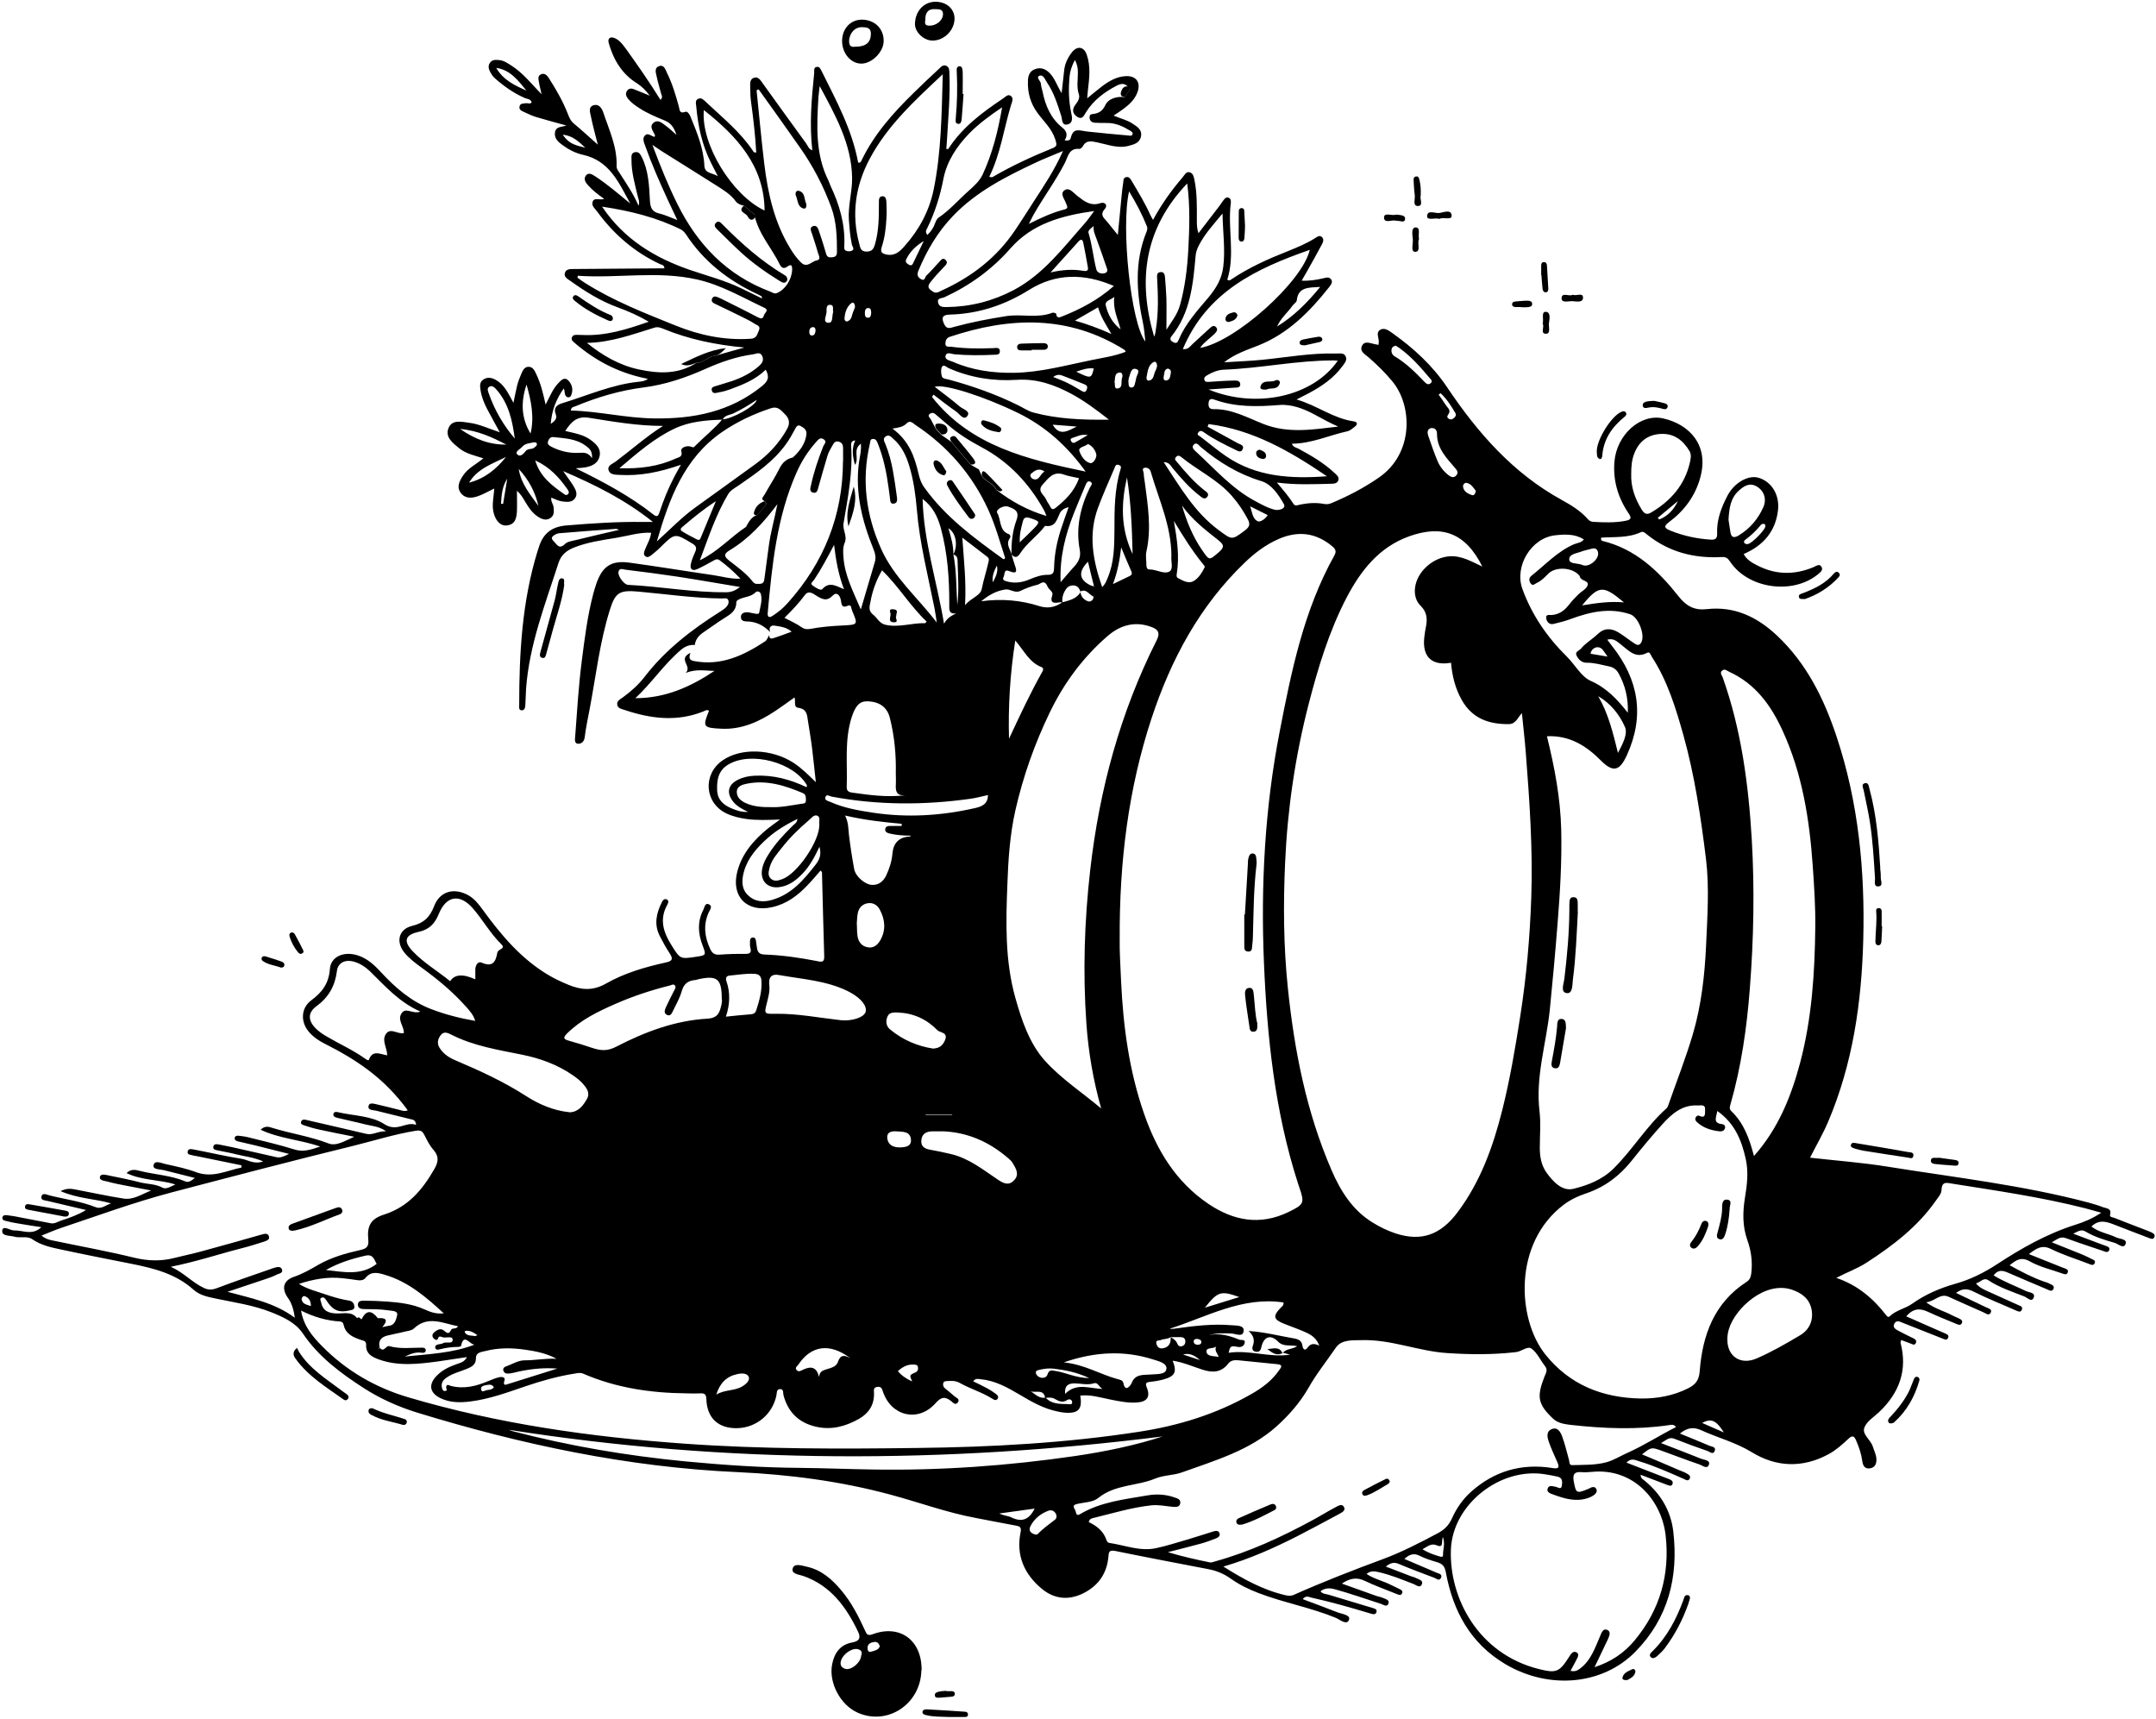 <?xml version="1.0" encoding="UTF-8"?>
<svg id="_图层_2" data-name="图层 2" xmlns="http://www.w3.org/2000/svg" viewBox="0 0 172.18 137.24">
  <defs>
    <style>
    
    </style>
  </defs>
  <g id="_图层_2-2" data-name=" 图层 2">
    <g>
      <path class="cls-1" d="M45.06,30.96c-.64,.9-.99,1.79-1.08,2.89,.33-.23,.54-.42,.4-.78-.2-.51,.1-.75,.51-.87,2-.61,3.94-1.48,6.05-1.71,.25-.03,.51-.03,.8-.24-2.08-.4-3.86-1.26-5.45-2.54-.13-.1-.25-.2-.37-.31-.13-.12-.33-.23-.25-.45,.09-.25,.33-.21,.53-.21,.12,0,.23,0,.35,.01,1.81,.08,3.49-.44,5.26-1.06-.84-.49-1.64-.84-2.46-1.14-1.38-.5-2.61-1.27-3.8-2.12-.23-.16-.53-.32-.44-.63,.1-.36,.48-.31,.77-.32,2.17-.02,4.34-.03,6.51-.05,.22,0,.44,0,.67,0-.01-.29-.22-.28-.35-.34-2.03-.95-3.68-2.37-5-4.17-.18-.25-.52-.5-.37-.84,.14-.33,.54-.07,.91-.2-.51-.36-.94-.69-1.3-1.1-.19-.21-.36-.48-.17-.75,.22-.31,.53-.09,.74,.04,1,.65,1.89,1.43,2.81,2.18-.9-1.64-1.64-3.42-3.78-3.89-.58-.13-1.13-.41-1.62-.77-.35-.25-.68-.54-.61-1.01,.07-.51,.55-.42,.91-.56-.81-.22-1.62-.44-2.43-.68-.33-.1-.64-.26-.96-.4-.19-.09-.41-.18-.35-.44,.06-.27,.3-.22,.51-.26,.15-.02,.31,.09,.46-.06-.08-.28-.34-.27-.54-.35-.9-.39-1.69-.95-2.42-1.6-.14-.12-.24-.28-.33-.44-.14-.25-.23-.52-.04-.78,.19-.27,.48-.24,.76-.21,.36,.04,.64,.24,.94,.43,.95,.6,1.62,1.49,2.42,2.29-.07-.32-.16-.64-.21-.96-.04-.22-.12-.49,.15-.62,.29-.14,.49,.07,.63,.28,.6,.93,1.15,1.9,1.55,2.93,.11,.29,.22,.52,.46,.72,.62,.51,1.21,1.06,1.91,1.68-.21-.84-.41-1.54-.55-2.25-.06-.31-.24-.76,.22-.9,.4-.12,.65,.23,.76,.56,.47,1.41,1.13,2.78,1.07,4.32,0,.24,.15,.38,.25,.55,.53,.83,1.09,1.64,1.5,2.59,.11-.27,0-.51-.06-.75-.23-.97-.51-1.92-.5-2.93,0-.22-.05-.5,.24-.58,.32-.09,.47,.15,.58,.38,.54,1.08,.59,2.28,.65,3.44,.03,.59,.15,.93,.76,1.07,.44,.1,.86,.31,1.43,.52-.29-.62-.54-1.12-.77-1.63-.65-1.41-1.27-2.82-1.79-4.28-.1-.28-.26-.61-.02-.85,.24-.24,.5,.07,.76,.12,.01-.05,.05-.09,.04-.12-.13-.33-.49-.69-.13-1,.38-.32,.73,.05,1.04,.27,.23,.17,.44,.37,.8,.69-.2-.63-.47-.95-.92-1.14-.7-.29-1.41-.58-2.05-1-.33-.21-.65-.44-.9-.75-.15-.19-.23-.41-.07-.64,.15-.21,.37-.19,.56-.11,.38,.14,.75,.31,1.25,.51-.35-.45-.63-.74-1.04-1-1.18-.73-1.87-1.89-2.24-3.21-.12-.44,.21-.53,.54-.36,.4,.2,.65,.58,.91,.93,.92,1.29,1.83,2.59,2.68,3.97,.22-.2,.1-.35,.06-.48-.11-.45-.26-.89-.35-1.34-.06-.3-.23-.71,.16-.86,.42-.17,.53,.27,.66,.54,.42,.85,.69,1.76,.94,2.67,.07,.25,.03,.61,.52,.43,.18-.07,.34,.21,.42,.4,.51,1.26,1.04,2.52,1.1,3.91,.03,.65,.7,.55,1.08,.84-.18-.35-.36-.7-.54-1.06-.72-1.42-1.05-2.95-1.19-4.53-.02-.22-.11-.5,.18-.61,.25-.1,.43,.11,.6,.27,1.31,1.23,2.72,2.37,3.74,3.88,.05,.07,.08,.18,.27,.14-.07-1.31-.22-2.63-.4-3.94-.06-.41-.08-.83-.08-1.24,0-.29-.05-.66,.29-.78,.35-.13,.53,.2,.7,.43,1.16,1.61,2.32,3.23,3.49,4.83,.13,.18,.18,.43,.48,.53-.24-2.08-.06-4.12,.15-6.16,.02-.19-.08-.46,.22-.5,.22-.03,.29,.19,.38,.35,1.17,2.35,2.43,4.67,2.91,7.29,.18,.04,.22-.07,.27-.17,1.01-2.1,2.53-3.8,4.17-5.4,.66-.65,1.33-1.28,2.01-1.91,.16-.15,.33-.37,.6-.24,.25,.12,.23,.38,.24,.61,.07,1.74-.09,3.46-.19,5.19-.01,.28-.04,.55-.06,.83,.08,0,.14,.02,.16,0,1.1-1.71,2.69-2.9,4.35-4.01,.2-.13,.41-.41,.66-.21,.22,.18,.08,.48,0,.72-.58,1.9-.83,3.88-1.74,5.73,.15,.02,.22,.05,.26,.02,1.54-.9,3.15-1.64,4.8-2.31,.36-.15,.35-.26,.22-.68-.28-.89-.93-1.45-1.44-2.15-.55-.76-.79-1.61-.75-2.54,.01-.41,.13-.78,.57-.94,.44-.16,.81-.03,1.14,.29,.43,.42,.6,1.01,.98,1.63,.08-.72,.14-1.3,.21-1.88,.07-.52,.29-.97,.61-1.38,.43-.55,.97-.46,1.19,.2,.32,.92,.2,1.87,.09,2.82-.02,.18-.03,.36-.06,.65,.45-.36,.81-.67,1.19-.96,.56-.42,1.16-.77,1.88-.81,.85-.05,1.24,.51,.94,1.3-.22,.59-.67,.99-1.16,1.35-.22,.16-.45,.31-.74,.5,.55,.24,1.07,.34,1.51,.64,.37,.24,.78,.48,.68,1.02-.1,.52-.55,.64-.97,.75-.87,.24-1.69-.1-2.52-.27-.48-.1-.89-.2-1.17,.33-.05,.09-.19,.2-.27,.19-.83-.08-.9,.63-1.15,1.12-.74,1.44-1.71,2.74-2.51,4.15-.1,.18-.19,.36-.37,.72,1.03-.52,1.92-.92,2.87-1.16,.34-.09,.16-.3,.1-.49-.12-.35-.52-.78-.1-1.05,.37-.24,.69,.22,.99,.45,.55,.43,1.07,.86,1.86,.59,.35-.12,.61,.17,.36,.45-.44,.49-.09,.72,.17,1.03,.26,.32,.52,.64,.86,1.06,.11-1.14,.21-2.18,.31-3.22,.03-.32,.07-.64,.12-.96,.02-.18,0-.4,.25-.44,.22-.04,.32,.14,.42,.3,.53,.89,1.07,1.78,1.5,2.73,.04,.1,.1,.19,.21,.39,.69-1.28,1.48-2.37,2.36-3.4,.16-.18,.27-.49,.58-.4,.27,.08,.32,.38,.37,.62,.22,1.07,.19,2.16,.19,3.24,0,.31,0,.63,.13,1,.55-.72,1.11-1.44,1.66-2.16,.11-.15,.21-.3,.32-.45,.11-.15,.24-.32,.45-.21,.17,.08,.17,.27,.15,.43-.26,2.04,.36,4.11-.28,6.1,.18,.12,.26,.02,.35-.04,1.39-.93,2.9-1.61,4.45-2.22,.75-.3,1.5-.61,2.19-1.04,.17-.11,.37-.28,.56-.11,.21,.19,.09,.44-.02,.64-.38,.71-.77,1.42-1.17,2.12-.12,.22-.25,.43-.42,.73,.63,.03,1.16-.06,1.69-.18,.22-.05,.48-.15,.65,.06,.18,.22,0,.45-.14,.63-1.55,1.96-3.27,3.71-5.65,4.66-.93,.37-1.9,.68-2.74,1.35,1.02-.07,2.03-.1,3.04-.2,1.98-.2,3.94-.56,5.93-.5,.27,0,.6-.08,.74,.24,.13,.29-.09,.53-.25,.75-.7,.96-1.64,1.61-2.67,2.16-.3,.16-.6,.31-1.01,.52,1.64,.47,2.93,1.51,4.54,1.74,.36,.05,.36,.25,.09,.45-.18,.14-.37,.31-.58,.35-1.46,.32-2.84,.98-4.42,.99,.1,.28,.35,.31,.53,.4,1.02,.55,2.01,1.13,2.87,1.93,.16,.15,.39,.32,.31,.58-.09,.3-.4,.28-.64,.29-1.36,.03-2.72,.1-4.27-.1,.53,.63,.97,1.14,1.33,1.71,.13,.22,.39,.07,.58,.04,.62-.12,1.24-.16,1.86-.04,.24,.05,.46,0,.67-.1,1.3-.55,2.54-1.2,3.71-2.01,2.8-1.93,2.68-5.75,1.07-7.68-.58-.7-1.22-1.33-1.9-1.92-.29-.25-.75-.48-.51-.94,.22-.41,.66-.17,1.01-.11,.09,.02,.18,.03,.3,.06,0-.11,.02-.19,.02-.28-.01-.31-.23-.7,.09-.91,.36-.24,.72,.06,1.01,.26,1.69,1.2,3.21,2.6,4.36,4.32,2.44,3.63,5.25,6.85,9.15,8.99,.76,.42,1.52,.88,2.11,1.56,.12,.13,.25,.18,.42,.19,.85,.05,1.7,.08,2.55-.08,.48-.09,.51-.24,.25-.61-.84-1.25-1.25-2.62-1.12-4.13,.18-2.13,2.07-3.85,3.89-3.44,2.04,.46,3.68,2.08,2.97,4.7-.4,1.48-1.27,2.66-2.49,3.57-.48,.35-.37,.5,.1,.69,1.04,.42,2.11,.65,3.23,.72,.35,.02,.51-.09,.5-.46-.05-1.1,.32-2.08,.82-3.04,.52-1.01,1.62-1.67,2.45-1.45,1.05,.28,1.74,1.36,1.59,2.61-.2,1.69-1.17,2.81-2.74,3.49,.24,.46,.67,.7,1.09,.91,1.47,.76,2.97,.77,4.48,.14,.22-.09,.5-.33,.66,0,.13,.26-.16,.45-.35,.61-2.04,1.61-5.55,1.09-6.97-1.06-.18-.27-.33-.38-.66-.36-2.2,.12-4.21-.39-5.96-1.79-.14-.11-.3-.29-.49-.2-1.02,.48-2.12,.37-3.18,.44-.03,.14-.01,.23,.09,.26,2.65,.64,4.49,2.4,6.1,4.44,.62,.79,1.28,1.12,2.24,1.01,2.21-.25,4.02,.62,5.59,2.09,2.38,2.23,3.77,5.05,4.78,8.09,1.75,5.26,2.27,10.69,2.13,16.2-.13,5-.83,9.9-2.8,14.54-.41,.97-.95,1.89-1.45,2.88,2.1,.24,4.17,.39,6.21,.72,5.35,.86,10.75,1.47,16.01,2.86,.4,.11,.8,.23,1.19,.38,.26,.1,.69,.07,.55,.6-.05,.2,.22,.2,.35,.25,.9,.36,1.81,.7,2.71,1.05,.06,.03,.13,.05,.19,.08,.16,.08,.38,.16,.29,.4-.1,.24-.31,.12-.47,.06-.93-.35-1.85-.71-2.78-1.07-.6-.23-1.19-.41-1.78,.17,.59,.46,1.34,.56,1.99,.87,.28,.13,.89,.12,.74,.52-.16,.43-.59-.01-.88-.09-.8-.23-1.6-.47-2.32-.9-.33-.2-.56-.04-.98,.17,.76,.29,1.42,.53,2.07,.78,.17,.06,.35,.13,.52,.19,.16,.06,.35,.12,.29,.32-.08,.25-.28,.17-.46,.1-.9-.31-1.8-.59-2.69-.92-.66-.24-.67-.26-1.44,.22,.85,.34,1.66,.66,2.47,.99,.23,.1,.46,.21,.69,.33,.13,.07,.35,.12,.27,.33-.1,.24-.3,.14-.47,.07-1.01-.39-2.06-.71-3.03-1.19-.71-.35-1.15-.06-1.76,.41,.84,.34,1.6,.64,2.35,.94,.17,.07,.34,.14,.52,.2,.17,.06,.31,.15,.22,.35-.07,.16-.23,.13-.36,.08-.89-.32-1.84-.53-2.66-.99-.7-.39-1.08-.11-1.61,.31,.93,.51,1.79,.97,2.73,1.3,.15,.05,.31,.09,.45,.17,.17,.09,.45,.16,.31,.44-.11,.23-.33,.09-.49,.02-1.06-.45-2.13-.9-3.19-1.36-.4-.17-.76-.21-1.09,.24,.82,.51,1.72,.83,2.58,1.25,.25,.12,.81,.12,.61,.55-.17,.37-.52-.04-.77-.13-.97-.38-1.96-.7-2.84-1.28-.39-.26-.61,.16-.99,.25,.28,.34,.61,.48,.94,.63,.82,.37,1.64,.74,2.46,1.11,.17,.07,.38,.14,.25,.39-.1,.19-.26,.12-.42,.05-1.14-.51-2.3-.96-3.41-1.52-.5-.25-.89-.28-1.41,.1,.83,.4,1.62,.77,2.4,1.15,.17,.08,.49,.14,.38,.4-.13,.32-.39,.09-.59,0-.93-.41-1.86-.82-2.78-1.24-.69-.31-1.06,.35-1.8,.44,.75,.54,1.45,.7,2.06,1.03,.16,.09,.34,.15,.5,.23,.16,.08,.39,.15,.3,.39-.1,.24-.31,.13-.48,.06-.75-.31-1.5-.61-2.23-.95-.63-.3-1.18-.29-1.74,.36,.88,.39,1.74,.76,2.59,1.14,.17,.07,.34,.15,.51,.22,.15,.07,.33,.14,.25,.34-.1,.26-.29,.13-.46,.07-1.05-.42-2.11-.83-3.16-1.25-.24-.1-.5-.24-.67,.05-.18,.31,.09,.46,.31,.58,.36,.2,.74,.37,1.11,.56,.16,.08,.38,.16,.3,.39-.09,.27-.3,.12-.46,.06-.23-.09-.47-.18-.72-.27-.02,.1-.06,.17-.05,.23,.57,2.19-.11,4-1.71,5.52-.42,.4-.99,.74-1.18,1.24-.21,.54,.49,.96,.67,1.51,.1,.33,.27,.64,.29,.99,.02,.39-.11,.7-.53,.76-.44,.06-.56-.28-.6-.6-.08-.58-.27-1.12-.5-1.65-.15-.35-.3-.4-.6-.12-.49,.46-.99,.91-1.58,1.23-2.07,1.13-4.19,1.05-6.14-.15-1.29-.79-2.72-1.15-4.05-1.76-.59-.27-1.11-.21-1.69,.27,.81,.33,1.58,.64,2.35,.97,.19,.08,.55,.09,.43,.41-.12,.34-.39,.08-.58,.01-.89-.31-1.78-.63-2.66-.98-.42-.16-.62,.12-1.05,.35,1.16,.45,2.18,.84,3.2,1.25,.25,.1,.76,.11,.62,.48-.14,.39-.52,.05-.77-.03-1.03-.35-2.04-.74-3.06-1.11-.77-.27-.77-.26-1.51,.31,1.02,.43,2.02,.85,3.01,1.28,.17,.07,.35,.13,.51,.22,.17,.1,.42,.21,.28,.46-.13,.22-.33,.06-.49-.01-1.16-.51-2.32-1.03-3.54-1.4-.32-.1-.65-.28-1.01,.11,1.03,.4,2.01,.78,2.99,1.16,.17,.07,.35,.12,.51,.2,.13,.06,.23,.17,.18,.33-.07,.23-.25,.15-.4,.1-.7-.27-1.41-.54-2.15-.82,0,.31,.2,.37,.33,.48,1.29,1.06,2.09,2.42,2.28,4.07,.42,3.63-.41,6.91-3.02,9.57-2.63,2.69-6.91,3.05-10.38,1.01-2.82-1.67-4.2-4.26-4.77-7.36-.09-.48-.29-.67-.7-.79-.46-.14-.94-.28-1.36-.5-.47-.24-.82-.15-1.25,.24,.89,.38,1.74,.74,2.58,1.1,.18,.08,.47,.11,.35,.4-.13,.3-.36,.08-.53,.01-.95-.36-1.9-.71-2.84-1.11-.38-.16-.65-.1-1.04,.21,.72,.28,1.38,.53,2.03,.78,.13,.05,.27,.07,.39,.14,.21,.11,.59,.18,.46,.49-.14,.35-.45,.07-.65-.01-.93-.36-1.84-.74-2.82-.96-.32-.07-.63-.12-.95,.15,.62,.41,1.34,.56,1.96,.88,.21,.11,.42,.19,.62,.3,.14,.07,.34,.14,.27,.34-.09,.25-.29,.14-.47,.07-.83-.34-1.69-.64-2.5-1.03-.64-.31-1.18-.24-1.85,.21,.97,.35,1.87,.67,2.77,.99,.17,.06,.36,.08,.53,.16,.2,.09,.53,.16,.42,.44-.12,.33-.4,.09-.59,.03-1.23-.39-2.45-.83-3.7-1.17-.42-.11-.76-.11-1.14,.16,.17,.23,.44,.21,.66,.28,1.15,.35,2.3,.69,3.45,1.04,.18,.05,.42,.1,.37,.32-.07,.28-.31,.19-.52,.13-1.55-.47-3.1-.91-4.68-1.26-.22-.05-.43-.2-.7,.12,.95,.36,1.86,.69,2.77,1.05,.36,.14,1.08,.21,.93,.6-.17,.47-.72-.01-1.04-.15-2.01-.83-4.17-1.21-6.2-1.99-.78-.3-1.52-.66-2.21-1.15-.53-.38-1.13-.63-1.77-.75-2.49-.48-4.98-.95-7.47-1.46-.56-.11-.49,.23-.53,.53-.13,1.24-.75,2.17-1.84,2.77-1.22,.67-2.43,.6-3.49-.29-1.39-1.16-2.05-2.66-1.68-4.49,.08-.39-.03-.48-.37-.54-1.07-.19-2.13-.41-3.2-.61-2.32-.43-4.54-1.25-6.81-1.86-4.01-1.08-8.07-1.61-12.22-1.8-8.75-.39-17.26-2.2-25.61-4.76-1.49-.46-2.93-1.11-4.21-1.93-1.85-1.19-3.64-2.51-4.91-4.4-.58-.85-1.54-1.29-2.49-1.67-1.45-.58-2.99-.79-4.5-1.11-.62-.13-1.24-.26-1.72-.69-1.42-1.28-3.18-1.72-4.99-2.08-1.86-.37-3.72-.73-5.57-1.13-.81-.17-1.62-.34-2.33-.83-.41-.28-.95-.07-1.42-.2-.37-.11-1.05-.02-.97-.51,.07-.42,.62,.02,.95,.01,.7-.02,1.44,.43,2.17-.26-.61-.09-1.13-.17-1.65-.26-.34-.06-.69-.11-1.02-.2-.18-.05-.5-.06-.44-.33,.06-.24,.36-.17,.55-.14,.37,.04,.73,.12,1.09,.19,.75,.14,1.49,.29,2.24,.43,.29,.05,.53-.12,.79-.21,.67-.22,1.34-.45,2.01-.85-1.02-.24-2.03-.48-3.05-.72-.22-.05-.57-.05-.52-.33,.07-.37,.41-.18,.64-.12,1.23,.31,2.5,.47,3.69,.94,.47,.19,.82-.17,1.24-.3-1.27-.37-2.63-.37-4.04-.98,.52-.25,.86-.19,1.18-.13,1.29,.24,2.58,.53,3.88,.73,.77,.11,1.44-.36,2.18-.65-.66-.13-1.33-.25-1.99-.38-.5-.1-1-.19-1.49-.33-.24-.07-.68-.07-.61-.39,.07-.27,.49-.14,.74-.09,.84,.16,1.67,.34,2.5,.55,.58,.14,1.19,.11,1.74,.41,.31,.17,.65-.08,1.04-.25-1.3-.41-2.64-.3-3.9-.91,.39-.37,.76-.25,1.08-.17,1.2,.3,2.47,.35,3.63,.84,.25,.11,.48-.07,.75-.28-.82-.21-1.65-.41-2.47-.62-.32-.08-.91-.04-.83-.4,.09-.43,.63-.16,.95-.09,.83,.18,1.68,.36,2.48,.66,1.3,.47,2.41-.14,3.59-.38,0-.06,0-.12,0-.18-1.2-.25-2.41-.49-3.61-.74-.09-.02-.19-.02-.27-.05-.16-.06-.44-.03-.42-.27,.02-.31,.32-.23,.5-.2,1.27,.24,2.53,.54,3.8,.74,.52,.08,1,.47,1.74,.21-.8-.34-1.5-.4-2.17-.57-.47-.12-.95-.2-1.42-.3-.17-.04-.44-.05-.4-.29,.04-.29,.33-.21,.51-.18,.66,.12,1.31,.27,1.96,.42,.86,.19,1.71,.39,2.57,.58,.31,.07,.57-.04,1.01-.26-.98-.25-1.82-.46-2.66-.67-.47-.12-.95-.21-1.42-.33-.13-.03-.28-.1-.26-.27,.02-.17,.18-.2,.32-.18,.25,.03,.51,.06,.75,.12,1.23,.31,2.47,.59,3.68,.97,.71,.23,1.3,.04,2.08-.23-1.63-.55-3.26-.63-4.76-1.34,.36-.35,.67-.23,.93-.15,1.49,.46,3.04,.68,4.51,1.25,.62,.24,1.36-.25,2.04-.54-.95-.19-1.89-.37-2.84-.58-.38-.08-.76-.19-1.13-.32-.13-.04-.36-.1-.27-.32,.07-.18,.26-.16,.42-.12,1.59,.37,3.19,.73,4.78,1.11,.51,.12,.92-.22,1.58-.21-.6-.41-1.12-.41-1.59-.53-.74-.19-1.49-.34-2.22-.52-.17-.04-.43-.09-.4-.31,.03-.25,.31-.18,.46-.14,1.22,.27,2.61,.28,3.59,.92,1.06,.69,1.71-.23,2.56,.07-.05-.41-.27-.41-.43-.45-.92-.23-1.84-.46-2.76-.68-.25-.06-.69-.02-.61-.38,.07-.32,.47-.16,.73-.11,.56,.12,1.12,.28,1.68,.41,.22,.05,.43,.17,.72,.05-.91-1.25-1.97-2.33-3.19-3.24-1.02-.76-2.11-1.41-3.25-1.98-.56-.28-1.1-.6-1.5-1.1-.63-.78-.58-1.86,.23-2.46,.87-.64,1.41-1.36,1.49-2.5,.07-.99,1.1-1.44,2.2-1.1,.78,.24,1.36,.78,1.89,1.36,1.14,1.23,2.38,2.31,3.98,2.93,1.12,.43,2.27,.73,3.54,.95-.16-.52-.47-.83-.75-1.15-1.05-1.18-2.26-2.18-3.53-3.1-.49-.36-.97-.71-1.36-1.18-.73-.88-.48-1.9,.61-2.16,.92-.22,1.41-.7,1.74-1.56,.45-1.2,1.59-1.52,2.74-.88,.5,.28,.83,.72,1.16,1.17,1.49,2.05,3.11,3.97,5.34,5.26,.48,.28,.99,.51,1.5,.72,.99,.41,1.93,.5,2.97-.09,1.49-.85,3.14-1.33,4.82-1.7,.53-.11,.56-.3,.29-.72-.29-.44-.55-.91-.79-1.38-.48-.93-.28-1.84,.17-2.72,.07-.14,.19-.3,.38-.21,.19,.09,.13,.27,.05,.42-.66,1.17-.31,2.22,.34,3.25,.69,1.1,.68,1.1,1.96,.91,.81-.12,.81-.13,.51-.92-.36-.95-.42-1.89,.06-2.82,.1-.2,.14-.61,.47-.44,.3,.15,.05,.45-.05,.67-.43,.98-.31,1.93,.13,2.88,.16,.34,.35,.49,.74,.46,.69-.05,1.38-.07,2.08-.06,.39,0,.49-.13,.39-.49-.04-.15-.03-.32-.03-.48,0-.17,.03-.34,.25-.34,.18,0,.21,.16,.23,.29,.03,.18,.05,.37,.08,.55,.05,.34,.21,.51,.59,.52,1.41,.05,2.8,.25,4.19,.52,.29,.06,.61,.17,.59-.36-.07-2.24-.12-4.48-.18-6.72,0-.03-.05-.07-.11-.15-.35,.4-.68,.8-1.04,1.17-.79,.84-1.69,1.51-2.84,1.76-2.01,.45-3.29-.86-2.77-2.85,.38-1.45,1.32-2.52,2.45-3.44,.26-.21,.55-.4,.96-.71-1,.04-1.84,.07-2.67-.04-.55-.08-1.09-.2-1.6-.44-1.76-.83-1.93-3.12-.32-4.24,1.46-1.02,3.92-.93,5.65,.18,.66,.43,1.2,.97,1.8,1.56-.1-.9-.19-1.81-.3-2.71-.09-.73-.22-1.46-.33-2.19-.07-.48-.09-.95-.77-1.04-.4-.05-.2-.5-.3-.83-.52,.37-1.01,.73-1.52,1.07-1.31,.87-2.7,1.51-4.33,1.43-1.45-.07-1.51-.15-.98-1.43-.17-.13-.31,0-.45,.05-2.12,.85-4.22,.58-6.3-.12-.23-.08-.54-.12-.58-.42-.05-.3,.23-.43,.43-.57,.66-.48,1.27-1.02,1.76-1.66,1.66-2.16,3.78-3.78,6.06-5.22,.16-.1,.31-.2,.44-.33,.15-.15,.25-.36,.18-.56-.08-.22-.32-.14-.49-.14-2.25-.02-4.47-.35-6.7-.55-1.49-.13-1.83,.05-2.27,1.46-.8,2.55-1.1,5.19-1.59,7.8-.15,.79-.32,1.58-.42,2.38-.05,.36-.27,.52-.53,.51-.3-.01-.25-.36-.23-.56,.15-2.03,.27-4.05,.53-6.07,.23-1.79,.45-3.58,.91-5.32,.08-.29,.16-.58,.26-.86,.48-1.37,1.2-1.85,2.64-1.65,2.22,.3,4.43,.67,6.65,.99,.7,.1,1.38,.32,2.21,.29-.56-.59-1.09-1.05-1.66-1.47-.21-.16-.38-.04-.57,.07-.4,.22-.81,.45-1.23,.64-.41,.18-.59-.03-.5-.42,.07-.33,.21-.66,.35-.97,.14-.32,.06-.48-.24-.66-1.39-.84-1.38-.85-2.56,.32-.23,.23-.48,.43-.73,.63-.13,.1-.29,.19-.44,.08-.19-.13-.13-.33-.06-.5,.17-.45,.44-.86,.51-1.39-.96-.04-1.84,.25-2.75,.4-1.16,.19-2.33,.35-3.43,.79-.59,.24-1.02,.59-1.22,1.22-1.06,3.29-2.33,6.53-2.59,10.03-.03,.44-.03,.88-.06,1.31-.01,.18-.04,.42-.27,.43-.27,.01-.22-.25-.22-.42,0-4.15,.23-8.27,1.46-12.27,.03-.11,.08-.22,.11-.33,.33-1.08,1-1.64,2.19-1.74,2.05-.17,4.1-.31,6.16-.28,.18,0,.36,0,.76,0-2.23-1.78-4.57-2.94-7.17-4.06,.34,.49,.59,.81,.8,1.15,.19,.32,.4,.68,.14,1.03-.25,.35-.67,.28-1.03,.24-.29-.04-.56-.19-.85-.3-.07,.29,.16,.52,.18,.79,.02,.31,.06,.61-.23,.82-.3,.22-.6,.15-.91-.02-.53-.3-.84-.78-1.14-1.28-.17-.29-.34-.59-.65-.86,0,.53,.02,1.07,0,1.6-.03,.55-.11,1.1-.82,1.17-.5,.05-.91-.39-1.06-1.09-.13-.6,.03-1.19,.07-1.86-.46,.22-.85,.45-1.27,.6-.49,.18-1.03,.24-1.4-.24-.37-.49-.1-.97,.18-1.4,.39-.59,1.04-.89,1.62-1.37-.71-.23-1.4-.37-1.94-.81-.5-.41-1.13-.88-.85-1.59,.28-.72,1.04-.52,1.65-.44,.81,.1,1.54,.46,2.45,.76-.37-.68-.69-1.25-.99-1.82-.26-.49-.47-1.01-.55-1.56-.04-.29-.09-.61,.21-.82,.32-.23,.66-.17,.98,0,.58,.31,.9,.85,1.2,1.4,.05,.1,.1,.2,.24,.45,.12-.55,.19-.96,.29-1.36,.08-.31,.19-.62,.32-.91,.12-.27,.23-.6,.59-.61,.36,0,.49,.31,.62,.58,.35,.72,.54,1.5,.75,2.44,.36-.7,.59-1.28,1.03-1.73,.23-.24,.49-.52,.81-.17,.31,.35,.38,.78,.17,1.22-.03,.06-.17,.12-.24,.1-.32-.11-.19-.43-.34-.78Zm18.42,5.44l-.04,.02c.48-.48,.87-1.01,.96-1.72,.05-.4-.23-.55-.46-.68-.27-.16-.37,.11-.49,.32-.2,.38-.42,.77-.68,1.12-1,1.4-2.39,2.34-3.78,3.3-.3,.21-.64,.37-.84,.7-.97,1.62-1.55,3.4-2.26,5.28,1.47-.71,2.46-1.86,3.69-2.67l-.02,.03c.22-.39,.42-.81,.89-.98,.16-.18,.35-.35,.49-.55,.11-.16,.43-.31,.11-.56-.35-.17-.07-.36,0-.5,.39-.7,.84-1.38,1.2-2.1,.24-.48,.56-.77,1.07-.88l-.02,.02c.05-.05,.11-.11,.16-.16Zm19.99,75.23c-.12-.76-.77-.38-1.16-.54,.37,.23,.68,.61,1.19,.51,.49,.53,1.14,.5,1.78,.52,.13,0,.38,.09,.34-.19-.03-.2-.25-.24-.39-.14-.35,.23-.64,.12-.96-.07-.25-.15-.53-.14-.8-.09Zm10.01-4.86c-.23,.18-.53,.12-.77,.23-.15,.07-.46-.04-.35,.33,.08,.28,.27,.37,.51,.33,.49-.08,.65-.43,.62-.89,.22,.13,.43,.26,.53,.52,.08,.2,.24,.28,.45,.17,.16-.08,.21-.24,.19-.41-.03-.19-.16-.27-.34-.28-.28,0-.55,0-.83,0Zm-17.35-62.48c.39-.74,.22-1.74-.39-2.11,.21,.71,.41,1.39,.4,2.11,.26,1.33,.22,2.68,.31,4.02,.15-1.19,.05-2.38,.02-3.57,0-.23-.1-.4-.33-.46Zm2.02-6.86c.08,.18,.16,.36,.24,.54,.28,.49,.93,.61,1.17,1.14,1.19,.91,2.46,1.63,4.01,2.09-.1-.24-.13-.35-.19-.45-1.2-2.16-2.83-3.9-5.03-5.06-.96-.51-1.87-1.09-2.69-1.8-.3-.26-.6-.5-.89-.76-.15-.14-.3-.22-.49-.1-.26,.17-.02,.31,.05,.45,.14,.27,.28,.53,.42,.79,.14,.15,.27,.29,.41,.44,.27,.19,.54,.38,.81,.57,.51,.61,1.03,1.21,1.54,1.82,.22,.13,.44,.25,.66,.38l-.02-.04Zm8.13,9.81c-.12-.44-.45-.58-.84-.45-.39,.12-.72,.97-.57,1.32-.07,0-.14-.03-.21-.02-.47,.08-.85,.12-.62-.58,.09-.27-.27-.4-.39-.69-.25-.6-.56-.18-.79-.13-.47,.11-.93,.28-1.36,.49-.45,.22-.82-.17-1.21-.11-.69,.1-1.3,.42-1.93,.94,1.66-.22,3.17-.08,4.65,.39,.67,.21,1.26,.09,1.82-.3,.55-.16,1.12-.26,1.46-.81,.04,.35,.25,.58,.56,.71,.16,.07,.32,.01,.42-.13,.05-.06,.07-.23,.06-.23-.35-.14-.56-.67-1.06-.4ZM30.34,107.62s-.12-.03-.11,.07c.03-.02,.07-.04,.1-.07,.33,.42,.49-.21,.76-.13,.86,.24,1.74,.12,2.61,.12,.14,0,.3,.03,.3,.21,0,.18-.16,.22-.3,.2-.5-.09-.93,.1-1.37,.3,1.88-.2,3.8-.26,5.59-.96-.36,.08-.88-1-1.1,.11,0,.04-.16,.08-.25,.08-.49,0-.96,.07-1.44,.19-.13,.03-.3,.08-.36-.09-.07-.22,.11-.27,.27-.31,.11-.03,.25-.02,.33-.08,.25-.17,.81,.12,.78-.31-.03-.32-.57-.06-.86-.19-.09-.04-.24-.08-.29,.07-.09,.27-.25,.14-.36,.05-.13-.12-.14-.32-.02-.44,.24-.23,.56-.44,.85-.18,.26,.23,.39,.27,.55-.06,.1-.21,.41-.02,.56-.3-1.22-.23-2.4-.89-3.54,.19-.17,.16-.47,.18-.71,.24-.47,.12-.95,.2-1.42,.32-.5,.13-.73,.45-.58,.98Zm50.44-63.36c-.02-.93,.08-1.86,.39-2.71,.28-.75-.15-.9-.61-1.08-.41-.17-1.08,.23-.92,.49,.33,.56,.13,1.41,.94,1.7,.11,.04,.14,.22,.07,.31-.35,.48,.02,.86,.13,1.28,.09,.29,.16,.58,.26,.86,.17,.47,.22,.77-.45,.49-.43-.18-.34,.26-.43,.44-.12,.23-.03,.32,.26,.39,.66,.18,1.26,.07,1.86-.19,.45-.19,.92-.35,1.41-.34,.43,0,.48-.21,.49-.55,.02-1.05,.22-2.06,.54-3.06,.19-.59,.4-1.16,.62-1.79-.36,.07-.61,.28-.7,.48-.25,.54-.37,1.14-1.18,1.01-.59,.8-1.45,1.35-1.99,2.2-.22,.34-.43,.38-.7,.07Zm-23.09-10.75c-1.31,.04-2.63,.15-3.81,.71-1.62,.76-2.97,1.94-4.42,3.17,1.65,.05,3.12-.14,4.51-.78,.23-.11,.57-.1,.44-.59-.08-.28,.47-.5,.84-.33,.16,.07,.21-.03,.28-.1,.71-.71,1.5-1.33,2.15-2.1,.77-.03,2.65-1.06,2.75-1.56-.62,.41-1.22,.78-1.86,1.08-.3,.14-.69,.13-.86,.5ZM89.81,7.75c.13-.19,.27-.38,.4-.57-.22-.53-.58-.58-1.05-.33-.97,.51-1.83,1.15-2.43,2.11-.16,.25-.29,.65-.73,.35-.4-.28-.36-.64-.11-.96,.21-.26,.36-.54,.27-.81-.2-.6-.07-1.18-.08-1.78,0-.3-.04-.61-.24-.97-.26,.5-.39,.91-.43,1.35-.08,.95-.07,1.89,.13,2.83,.09,.41,.18,.87-.31,.97-.45,.1-.39-.42-.48-.69-.3-.92-.58-1.85-1.14-2.67-.16-.23-.29-.67-.62-.52-.27,.12,.13,.41,.14,.65,0,.2,.09,.4,.13,.61,.23,1.13,.66,2.14,1.59,2.88,.34,.27,.44,.61,.17,1,.24,.06,.45,0,.48-.15,.22-.92,.68-.61,1.39-.54,1.06,.12,2.15,.21,3.22,.31,.13,.01,.3,.07,.34-.12,.03-.13-.1-.2-.19-.26-.56-.34-1.14-.62-1.81-.62-.35,0-.69,0-1.04-.02-.19-.02-.35-.12-.39-.34-.02-.15,0-.32,.16-.34,.51-.06,.84-.18,1.11-.76,.21-.45,.89-.7,1.53-.6Zm12.62,100.28v.03c.24-.38,.74-.29,1.17-.57-.59-.12-1.1,.07-1.53-.36-.6-.61-1.15-.41-1.34,.45-.07,.31-.2,.4-.46,.35-.28-.05-.29-.28-.21-.49,.16-.45,.04-.82-.35-1.16,1.28,.08,2.44,.39,3.62,.59,.35,.06,.62,.17,.68,.57,.04,.29,.2,.48,.43,.15,.24-.34,.54-.32,.92-.14-.21-.57-.6-.84-1.01-1.03-.56-.26-1.15-.46-1.73-.69-.94-.36-1-.63-.32-1.33,.09-.09,.23-.16,.2-.4-3.3-.49-6.12,1.15-9.09,2.1,.17,.03,.32,0,.48-.02,1.49-.21,2.98-.39,4.48-.26,.37,.03,.99-.01,.95,.44-.04,.55-.62,.24-.97,.22-.61-.03-1.21-.04-1.8,.13,.86-.19,1.65,.05,2.42,.36,.15,.06,.52-.06,.43,.28-.07,.25-.29,.36-.61,.29-.5-.1-.56-.03-.67,.48,1.64-.25,3.26,.4,4.91,.15l-.59-.16ZM57.11,28.41c.77-.22,1.53-.44,2.34-.66-2.27-.21-4.43-.65-6.49-1.5-.24-.1-.44-.17-.72-.08-1.75,.54-3.48,1.18-5.37,1.21,1.25,1.01,2.6,1.79,4.15,2.12,1.58,.34,3.16,.41,4.6-.53,.58,.03,.94-.53,1.49-.56Zm-1.61,23.09c-.44-.03-.79,.11-1.13,.4-1.34,1.14-2.31,2.62-3.63,3.85,2.42,0,4.43-.92,6.32-2.18-.71,0-1.42-.18-2.3,.16,.56-.54-.69-1.09,.38-1.6-.15,.43-.08,.59,.31,.66,2.14,.4,3.93-.45,5.64-1.57,.16-.1,.23-.33,.34-.51-.01,.36,.22,.29,.42,.22,.45-.15,.89-.31,1.37-.49-.42-.37-.89-.4-1.33-.48-.36-.06-.5,.15-.39,.51-.52-.54-1.13-.85-1.9-.85-.22,0-.43-.08-.43-.35,0-.3,.24-.38,.48-.38,.2,0,.41,.07,.61,.1,.13,.02,.34,.08,.37-.07,.09-.49,.27-.99,.13-1.5-.05-.18-.3-.25-.4-.14-.38,.4-.94,.36-1.38,.6-.12,.06-.18,.13-.18,.25,0,.62-.44,.91-.91,1.2-.59,.36-1.14,.78-1.71,1.16-.36,.24-.62,.54-.69,.98h0Zm4.73-34.39l-.81-.68c-.25-.06-.5-.14-.66-.35-.42-.58-1.02-.93-1.6-1.3-1.4-.89-2.82-1.77-4.22-2.65-.24-.15-.46-.31-.84-.56,.65,1.73,1.26,3.24,1.99,4.71,1.61,3.25,3.96,5.7,7.41,7,.17,.06,.32,.2,.52,.13,.67-.25,1.2-1.07,1.24-1.84,.01-.35-.04-.53-.4-.27-.26,.19-.45,.08-.57-.15-.66-1.36-1.75-2.5-2.05-4.04Zm58.16,28.15c-1.37-2.77-3.28-3.36-5.87-2.43-2.38,.86-3.84,2.72-4.97,4.87-1.41,2.7-2.28,5.59-3.04,8.52-1.07,4.15-1.69,8.38-1.88,12.65-.15,3.34-.13,6.69,.22,10.03,.52,5.01,1.48,9.9,3.49,14.54,.72,1.67,1.68,3.2,3.28,4.18,.57,.35,1.18,.65,1.81,.86,2.06,.68,3.62,.15,5.01-1.73,1.81-2.43,2.81-5.23,3.54-8.14,.61-2.44,1.03-4.92,1.42-7.41,.5-3.17,.78-6.36,.89-9.57,.13-3.86-.14-7.71-.44-11.55-.08-1.02-.2-2.03-.31-3.14-.35,.39-.5,.87-1.03,.88-1.6,.02-2.94-.44-3.78-1.94-.52-.93-.76-1.92-.85-2.96-1.52,.27-2.3-.47-2.14-1.99,.03-.32,.09-.64,.15-.96,.11-.6,.04-1.13-.43-1.59-.38-.37-.51-.87-.46-1.4,.13-1.32,1.44-2.48,2.77-2.56,.98-.06,1.76,.43,2.63,.83Zm-28.97,29.7c-.02,.98,.06,2.18,.11,3.38,.17,3.62,.64,7.16,1.84,10.6,1.01,2.91,2.53,5.42,5.12,7.18,2.01,1.36,4.13,1.76,6.41,.66,1.25-.61,1.3-.71,.86-1.98-.04-.11-.07-.22-.11-.33-1.84-5.72-2.46-11.64-2.71-17.6-.26-6.18,.07-12.34,1.25-18.42,.94-4.85,1.92-9.7,4.37-14.09,.19-.34,.1-.52-.18-.75-1.31-1.09-2.74-1.24-4.27-.57-1.03,.45-1.91,1.12-2.71,1.89-3.6,3.46-5.88,7.72-7.43,12.41-1.86,5.64-2.58,11.47-2.55,17.61Zm44.42,38.97c-.2-.22-.36-.16-.51-.14-2.62,.39-5.25,.28-7.87-.01-.51-.06-1.05-.14-1.42-.49-1.23-1.16-1.33-1.75-.7-3.36,.1-.26,.3-.52,.05-.84-.37-.47-.63-1.08-1.09-1.41-.33-.23-.83,.28-1.29,.29-.02,0-.05,0-.07,.01-1.8,.2-3.59,.18-5.39,.06-2.28-.15-4.44-1.09-6.76-1.03-.76,.02-1.64-.07-2.1,.59-.74,1.08-1.57,2.11-2.21,3.25-.68,1.18-1.58,2.19-2.55,3.06-2.14,1.91-4.89,2.71-7.54,3.66-.69,.25-1.46,.21-2.15,.5-1.48,.61-3.19,.45-4.54,1.55-.42,.34-1.14,.34-1.72,.48-.41,.1-.18,.33-.1,.51,.07,.15,.03,.5,.38,.29,1.66-.98,3.52-1.17,5.36-1.49,.75-.13,1.46-.09,2.18,.16,.23,.08,.48,.14,.46,.43-.03,.35-.34,.34-.59,.32-.57-.05-1.14-.18-1.72-.12-1.57,.17-3.07,.63-4.59,1-.15,.04-.37,.07-.41,.34,.64,.3,1.17,.72,1.41,1.42,.04,.11,.09,.22,.22,.24,1.25,.18,2.46,.7,3.75,.42,.83-.18,1.65-.44,2.47-.68,.71-.21,1.41-.44,2.12-.66,.18-.05,.4-.08,.47,.15,.08,.22-.11,.34-.28,.41-.39,.15-.78,.3-1.18,.41-.88,.24-1.77,.46-2.66,.69,1.12,.34,2.24,.59,3.37,.82,.12,.02,.26-.05,.39-.08,2.75-.76,5.32-1.95,7.82-3.31,.61-.33,1.2-.7,1.81-1.02,.2-.1,.51-.32,.67-.02,.16,.29-.17,.44-.38,.56-1.12,.6-2.23,1.2-3.36,1.78-1.87,.95-3.78,1.8-5.89,2.42,1.62,1.02,3.19,1.88,4.97,2.29,.22,.05,.44,.07,.67-.04,2.32-1.03,4.68-1.95,7.06-2.83,1.52-.56,2.95-1.3,4.38-2.06,.57-.3,.92-.64,1.18-1.22,.36-.8,.87-1.54,1.53-2.12,1.85-1.65,4.03-2.28,6.48-1.89,.49,.08,.6-.02,.4-.47-.23-.53-.48-1.05-.67-1.59-.13-.37-.25-.84,.21-1.04,.48-.21,.72,.23,.85,.59,.22,.61,.37,1.24,.54,1.86,.05,.17,0,.43,.26,.42,.91-.03,1.85,.01,2.73-.23,.59-.16,1.13-.51,1.7-.76,1.32-.59,2.53-1.38,3.84-2.04Zm-10.3-55.14c.61,2.48,1.08,4.94,1.14,7.47,.06,2.5-.09,4.98-.29,7.47-.18,2.3-.39,4.6-.62,6.89-.28,2.71-1.16,5.36-.82,8.14,.11,.96,.02,1.94,.02,2.91,0,.71,.13,1.4,.54,1.97,.52,.72,1.25,1.5,2.13,1.29,1.16-.28,2.33-.73,3.24-1.64,1.51-1.5,2.61-3.36,4.2-4.78,.07-.06,.11-.15,.14-.23,.66-1.89,1.4-3.77,1.97-5.69,.68-2.31,.95-4.7,1.06-7.1,.1-2.3,.27-4.63-.01-6.92-.41-3.32-.9-6.64-1.8-9.86-.61-2.17-1.27-4.34-2.52-6.26-.09-.14-.16-.44-.37-.33-.92,.5-1.46-.16-2.07-.63-.31-.23-.6-.57-1.12-.41,.16,.21,.28,.37,.4,.53,2.1,2.66,2.6,5.54,1.17,8.68-.58,1.28-1.1,1.42-2.08,.44-1.18-1.19-2.51-2.02-4.3-1.94Zm13.61,29.9c-.08,.52-.39,.99,.37,1.07,.18,.02,.3,.15,.23,.35-.06,.18-.22,.24-.39,.23-.68-.07-1.31-.26-1.83-.73-.11-.1-.18-.21-.12-.36,.05-.12,.17-.21,.27-.16,.58,.26,.47-.2,.49-.47,.04-.47-.35-.34-.59-.35-1.24-.07-2.08,.68-2.83,1.51-.85,.94-1.66,1.92-2.45,2.91-.96,1.2-2.13,2.09-3.6,2.59-.66,.22-1.29,.51-1.85,.94-4.03,3.08-3.68,9.13-1.44,11.93,1.94,2.43,4.56,3.46,7.59,3.52,1.32,.02,2.62-.21,3.83-.82,.55-.28,.86-.62,.91-1.36,.22-2.89,1.16-5.46,3.74-7.13,.27-.17,.34-.4,.38-.69,.11-.92-.01-1.81-.32-2.66-.39-1.11-.37-2.22-.19-3.35,.17-1.03,.3-2.06,.07-3.1-.33-1.5-.87-2.86-2.29-3.86Zm-99.83,19.67c-.78,.12-1.56,.24-2.34,.35-1.58,.21-3.17,.4-4.73-.16-.55-.2-1.04-.46-1.01-1.14,.02-.35-.21-.35-.42-.42-.63-.21-1.22-.47-1.38-1.21-.03-.16-.13-.25-.28-.26-1.06-.06-2.07-.35-3.12-.87,.22,1.25,.91,2.06,1.68,2.84,1.94,1.97,4.26,3.31,6.9,4.09,7.21,2.13,14.61,3.17,22.09,3.7,6.18,.44,12.37,.42,18.56,.34,5.92-.07,11.82-.39,17.67-1.29,3.15-.48,6.16-1.4,8.95-2.99,.87-.49,1.67-1.07,2.25-1.91,.13-.19,.39-.45-.13-.5-1.03-.1-2.07-.21-3.1-.31-.31-.03-.61-.01-.82,.26-.55,.72-1.25,.75-2.05,.49-.78-.25-1.54-.59-2.39-.72,.35,.9,.2,1.23-.7,1.49-.35,.1-.72,.16-1.09,.2-.35,.04-.41,.12-.27,.47,.3,.74,0,1.13-.8,1.18-.72,.05-1.42-.1-2.13-.24-.78-.15-1.56-.41-2.39-.31,.19,1.09-.15,1.45-1.25,1.36-.18-.01-.37-.05-.55-.09-1.11-.22-2.07-.77-3.03-1.34-.98-.58-1.96-1.13-3.13-1.24-.2-.02-.4-.09-.59,.17,.39,.19,.76,.36,1.12,.56,.24,.13,.48,.28,.7,.45,.13,.1,.25,.24,.11,.41-.11,.13-.26,.06-.37-.01-.82-.53-1.77-.8-2.61-1.27-.37-.21-.68-.18-1.04-.16-.14,0-.29,.03-.31,.21-.02,.15,.03,.27,.15,.37,.25,.2,.5,.41,.74,.62,.15,.14,.5,.23,.27,.52-.19,.24-.39-.02-.53-.13-.5-.38-.79-.33-1.25,.19-1.37,1.53-3.51,1.03-4.18-.91-.08-.23-.11-.44-.44-.41-.37,.04-.28,.3-.28,.51,.02,.92-.41,1.59-1.19,2.04-1.08,.61-2.21,.92-3.46,.63-1.37-.32-2.22-1.16-2.58-2.51-.05-.18,.04-.49-.26-.49-.33,0-.26,.33-.31,.53-.32,1.48-1.58,2.54-3.1,2.59-1.52,.04-2.44-.79-2.49-2.32-.01-.38-.14-.48-.49-.46-.37,.02-.74,.01-1.11,0-2.84-.03-5.6-.43-8.23-1.57-.23-.1-.45-.05-.68-.01-1.35,.21-2.66,.58-3.95,1.02-1.44,.49-2.87,1.02-4.4,1.21-.81,.1-1.62,.1-2.38-.27-.86-.42-.97-1.08-.31-1.77,.45-.47,1-.73,1.6-.94,.31-.11,.65-.18,.84-.59Zm90.01,24.77c1.34-.44,2.38-1.14,3.2-2.13,2.03-2.43,2.84-5.26,2.49-8.39-.32-2.82-2.56-5.41-5.89-5.08-.28,.03-.56,.04-.83,.02-.57-.05-.72,.18-.62,.73,.18,.96,.21,1,1.16,.61,.09-.03,.16-.09,.25-.12,.14-.05,.28-.05,.37,.09,.11,.16,.05,.32-.07,.44-.19,.18-.42,.27-.67,.35-.95,.28-1.83,0-2.7-.32-.21-.07-.51-.18-.43-.45,.1-.33,.39-.2,.65-.16,.17,.03,.44,.27,.49-.09,.04-.27,.08-.63-.34-.72-.32-.07-.63-.13-.95-.18-3.62-.62-7.43,2.4-7.57,5.99-.15,3.9,2.2,8.34,7.01,9.55,1.38,.35,1.64,.26,2.4-.92,.06-.1,.12-.2,.19-.29,.11-.14,.27-.21,.43-.12,.19,.1,.15,.28,.08,.43-.17,.35-.37,.69-.56,1.05,.29,.06,.48,.02,.72-.15,.92-.67,1.24-1.69,1.66-2.66,.1-.24,.23-.61,.56-.46,.32,.14,.16,.49,.05,.74-.33,.71-.68,1.41-1.08,2.26Zm-39.39-44.62c-.63-2.24-1.02-4.49-1.18-6.77-.29-4.11-.16-8.22,.31-12.31,.73-6.4,2.4-12.55,5.31-18.32,.3-.6,.08-.86-.41-1.04-1.32-.5-2.51-.16-3.53,.73-1.96,1.7-3.47,3.74-4.6,6.08-1.21,2.5-2.13,5.1-2.75,7.82-.44,1.95-.57,3.93-.64,5.91-.12,3.05-.2,6.09,.64,9.08,.51,1.82,1.14,3.66,2.37,5.02,1.29,1.43,2.97,2.53,4.48,3.8ZM3.32,98.67c.38,.3,.68,.34,.97,.4,2.15,.45,4.31,.84,6.44,1.36,1.11,.27,2.18,.29,3.27,0,.67-.17,1.35-.31,2.02-.49,1.63-.44,3.25-.9,4.87-1.36,.22-.06,.5-.15,.59,.15,.08,.25-.18,.34-.38,.41-.59,.19-1.19,.38-1.79,.53-1.84,.47-3.65,1.08-5.67,1.48,1.07,.49,1.73,1.27,2.64,1.69,.33,.16,.61,.17,.98,.04,1.51-.57,3.04-1.09,4.56-1.62,.24-.08,.58-.18,.69,.08,.14,.34-.26,.35-.46,.46-.24,.13-.51,.22-.77,.31-1.03,.35-2.07,.69-3.11,1.04,1.87,.51,3.74,.86,5.37,2.07q-.13-1.01-.53-1.56c-.54-.74-.41-1.4,.45-1.7,.7-.24,1.32-.59,1.95-.96,1.05-.6,2.21-.93,3.38-1.19,.48-.11,.68-.27,.62-.82-.11-1.12,.2-1.67,1.27-2.01,1.91-.61,3.05-1.97,4-3.62,.33-.57,.4-1.02-.07-1.55-.3-.34-.51-.77-.72-1.18-.16-.31-.3-.4-.68-.34-1.69,.27-3.32,.79-4.98,1.2-4.86,1.19-9.71,2.46-14.55,3.73-2.99,.79-5.9,1.86-8.83,2.84-.47,.16-.93,.36-1.53,.6Zm136.76-6.37c1.94-2.19,2.96-4.74,3.68-7.44,.94-3.55,1.17-7.19,1.21-10.84,.02-1.61-.09-3.23-.2-4.84-.26-3.73-.83-7.38-2.4-10.81-.92-2.02-2.16-3.76-4.26-4.72-.18-.08-.36-.28-.57-.11-.23,.19-.02,.39,.04,.56,1.49,4.2,2.06,8.56,2.32,12.97,.23,3.97,.15,7.94-.16,11.9-.24,3.11-.68,6.19-1.54,9.2-.06,.21-.12,.38,.07,.56,.99,.95,1.44,2.18,1.8,3.57Zm27.74,4.54c-.55-.15-.95-.27-1.34-.37-3.47-.88-7.01-1.39-10.54-1.95-.47-.07-.86-.23-.89,.51,0,.29-.27,.58-.45,.84-1.45,2.08-3.43,3.59-5.53,4.95-.74,.48-1.59,.78-2.42,1.22,1.69,.57,2.95,1.64,3.99,2.99,.07,.09,.15,.19,.28,.07,.51-.49,1.23-.6,1.79-1,1.05-.74,2.2-1.24,3.44-1.59,1.18-.33,2.27-.87,3.3-1.54,1.97-1.29,4.01-2.45,6.28-3.17,.68-.21,1.34-.48,2.09-.97ZM75.29,5.93c-2.29,2.14-4.44,4.13-5.84,6.76-1.13,2.13-1.47,4.4-.83,6.77,.08,.31,.11,.63,.58,.63,.45,0,.57-.22,.68-.6,.31-1.08,.31-2.19,.31-3.3,0-.23-.02-.52,.3-.52,.26,0,.29,.29,.3,.48,.02,.44,.03,.88,0,1.31-.04,.76-.13,1.52-.37,2.25-.14,.44,.02,.54,.41,.62,.66,.12,1.05-.27,1.41-.68,1.16-1.3,1.97-2.8,2.32-4.5,.61-2.97,.64-6,.73-9.22Zm9.6,6.13c-.83,.35-1.52,.61-2.19,.93-2.38,1.12-4.73,2.31-6.59,4.25-1.22,1.27-2.09,2.75-2.76,4.36-.13,.32-.09,.52,.2,.69,.32,.19,.31-.17,.43-.28,.37-.35,.69-.74,1.04-1.11,.13-.14,.29-.37,.51-.13,.2,.21,.01,.39-.13,.53-.38,.4-.76,.8-1.1,1.24-.3,.38-.11,.54,.19,.74,.28,.19,.49,.02,.71-.08,2.38-1.08,4.39-2.62,5.86-4.81,.53-.78,1.03-1.58,1.54-2.37,.8-1.23,1.62-2.45,2.29-3.96Zm-17.56,24.79c0-.39,0-.71,0-1.04,0-.25-.05-.45-.33-.54-.31-.1-.42,.13-.53,.32-.15,.26-.3,.52-.39,.81-.25,.81-.47,1.64-.71,2.46-.07,.23-.1,.58-.46,.47-.29-.09-.19-.39-.14-.6,.23-1.06,.58-2.09,.98-3.1,.06-.16,.32-.34,.05-.54-.3-.22-.46,.03-.63,.21-.65,.73-1.17,1.55-1.56,2.44-1.58,3.57-1.95,7.38-2.3,11.2-.03,.36,.13,.41,.41,.22,.43-.28,.82-.6,1.16-.98,2.92-3.24,4.43-7.03,4.44-11.34Zm62.67,20.07c.04-1.19-.21-2.18-.72-3.12-.18-.33-.42-.52-.79-.59-.59-.12-1.16-.3-1.77-.29-.41,0-.65-.25-.81-.56-.17-.33,.22-.4,.36-.58,.37-.45,.89-.73,1.3-1.13,.55-.53,1.11-.5,1.7-.14,.41,.25,.79,.56,1.2,.83,.18,.12,.4,.29,.59-.02,.36-.59-.22-2.06-.87-2.27-1.63-.55-3.18-.2-4.73,.37-.45,.17-.92,.29-1.39,.4-.34,.08-.54-.16-.59-.45-.06-.35,.29-.25,.44-.26,.61-.05,1.02-.36,1.38-.82,.22-.29,.48-.56,.74-.82,.24-.24,.63-.42,.74-.71,.15-.42-.51-.35-.6-.69-.01-.04-.03-.09-.06-.12-.53-.64-1.86-.73-2.45-.16-.28,.27-.54,.57-.91,.74-.17,.07-.35,.32-.53,.04-.14-.21-.14-.43,.09-.61,1.1-.87,2.06-1.93,3.38-2.5,.25-.11,.58-.11,.79-.39-.73-.45-1.5-.41-2.26-.33-1.94,.19-3.31,2.47-2.65,4.29,.76,2.08,1.97,3.84,3.54,5.39,.66,.65,1.15,1.61,1.92,1.95,1.26,.56,2.1,1.45,2.98,2.57Zm-37.15,57.78c-17.27,2.17-34.78,2.22-52.2-.53,.05,.02,.17,.08,.29,.11,4.52,1.18,9.12,1.96,13.77,2.41,3.06,.29,6.11,.5,9.19,.52,1.94,.02,3.88,.1,5.82,.13,5.42,.09,10.8-.3,16.16-1.08,2.45-.36,4.86-.87,6.97-1.56ZM60.6,7.13c-.06,.03-.12,.05-.18,.08,.21,1.97,.38,3.94,.62,5.91,.29,2.35,.8,4.64,2.06,6.7,.25,.42,.53,.81,.88,1.15,.48,.46,.84-.11,1.25-.18,.37-.06,.14-.42,.08-.64-.13-.49-.3-.97-.45-1.45-.07-.23-.26-.54,.09-.65,.32-.09,.4,.25,.48,.48,.19,.57,.38,1.14,.54,1.72,.08,.31,.27,.32,.52,.29,.26-.03,.35-.16,.35-.42,0-1.2-.03-2.39-.45-3.55-.62-1.7-1.45-3.29-2.49-4.77-1.09-1.56-2.2-3.11-3.31-4.66Zm-14.44,14.86c-.02,.06-.03,.12-.05,.18,.2,.14,.4,.3,.62,.43,2.28,1.44,4.78,2.41,7.26,3.41,1.89,.76,3.88,1.18,5.96,1.04,.49-.03,.51-.35,.65-.65,.18-.39-.17-.43-.34-.55-.27-.18-.56-.33-.85-.47-.72-.36-1.45-.71-2.18-1.06-.21-.1-.49-.2-.36-.48,.13-.29,.4-.12,.61-.04,.11,.04,.21,.1,.31,.15,.91,.46,1.82,.9,2.72,1.38,.27,.14,.42,.15,.5-.16,.05-.2,.45-.4,.02-.6-1.75-.82-3.43-1.82-5.35-2.25-3.16-.72-6.34-.08-9.51-.3Zm28.65,27.72c-.06-.4-.11-.8-.19-1.19-.52-2.6-1.18-5.17-1.4-7.83-.1-1.17-.26-2.34-.6-3.47-.25-.83-.61-1.6-1.28-2.18-.16-.14-.33-.37-.6-.2-.27,.18-.12,.41-.03,.62,.29,.71,.48,1.45,.61,2.19,.12,.66,.21,1.32,.3,1.98,.03,.23,.08,.52-.21,.58-.34,.07-.31-.25-.34-.47-.04-.27-.07-.55-.11-.82-.16-1.19-.4-2.36-.85-3.49-.08-.19-.16-.41-.42-.38-.21,.02-.19,.23-.22,.38-.68,2.89-.31,5.68,.89,8.38,1.02,2.3,2.95,3.92,4.45,5.9Zm15.09-21.62c-.05-.08-.06-.13-.09-.15-4.47-2.81-9.17-2.64-13.97-1.04-.27,.09-.34,.33-.34,.55,0,.3,.3,.22,.48,.24,1.1,.15,2.21,.15,3.32,.11,.21,0,.53-.11,.55,.23,.02,.33-.3,.29-.52,.3-1.04,.05-2.07,.05-3.11-.04-.24-.02-.63-.23-.71,.13-.07,.32,.36,.37,.59,.47,1.55,.68,3.18,.9,4.86,.88,2.14-.03,4.19-.61,6.27-1.03,.89-.18,1.8-.31,2.67-.65Zm-28.75,1.43c-.84,.82-1.85,1.2-2.87,1.58-.28,.1-.57,.18-.87,.23-.21,.04-.5,.16-.57-.17-.06-.28,.23-.3,.42-.36,.39-.13,.8-.24,1.19-.37,.79-.27,1.53-.64,2.16-1.2,.24-.21,.41-.44,.27-.78-.16-.39-.48-.2-.72-.16-1.34,.18-2.6,.62-3.83,1.17-1.59,.71-3.22,1.26-4.95,1.48-1.89,.24-3.7,.78-5.45,1.51-.13,.05-.32,.05-.34,.33,2.24,.06,4.4,.6,6.62,.63,3.15,.05,6.1-.52,8.63-2.57,.48-.39,.65-.71,.31-1.32Zm-8.69,13.71c1.06-.96,1.99-1.93,3.07-2.71,1.59-1.15,3.18-2.28,4.77-3.44,1.06-.77,1.94-1.7,2.57-2.85,.25-.45,.14-.84-.16-1.13-.3-.28-.54-.7-1.15-.5-1.39,.46-2.69,1.07-3.9,1.9-3.03,2.1-4.2,5.29-5.2,8.72Zm-18.9,37.54c-1.72-.77-2.82-2.05-4.02-3.22-.37-.35-.8-.63-1.3-.77-.66-.18-1.25,.09-1.33,.74-.15,1.2-.65,2.1-1.64,2.83-.73,.53-.67,1.19,0,1.82,.23,.22,.5,.41,.78,.57,1.03,.61,2.14,1.1,3.12,1.8,.09,.06,.25,.18,.29,.08,.3-.82,.91-.44,1.46-.35,0-.58-.4-1.1-.16-1.6,.35-.72,.99-.05,1.49-.18,.03-.51-.47-.97-.24-1.47,.33-.71,.91,0,1.55-.24Zm24.08-.97c.01-1.62-.35-1.93-1.81-1.62-.11,.02-.22,.07-.34,.08-.57,.05-.89,.32-1.05,.9-.15,.53-.43,1.01-.67,1.51-.1,.2-.2,.5-.48,.38-.33-.13-.19-.43-.09-.66,.19-.42,.4-.83,.61-1.24,.07-.14,.2-.3,.1-.45-.12-.17-.3-.03-.44,0-1.48,.37-2.93,.85-4.32,1.46-1.39,.61-2.77,1.27-3.87,2.37-.34,.34-.26,.46,.15,.57,.62,.18,1.24,.36,1.85,.57,.66,.22,1.2,.29,1.93-.09,2.28-1.18,4.69-2.09,7.28-2.24,.88-.05,.99-.53,1.13-1.14,.04-.16,.03-.32,.04-.39Zm-12.17,9.02c.72-.02,1.1-.53,1.41-1.08,.27-.49-.05-.89-.36-1.24-.23-.25-.51-.46-.8-.66-1.22-.84-2.59-1.33-4.01-1.62-1.92-.39-3.86-.69-5.64-1.59-.31-.16-.62-.3-.87,.02-.23,.3-.33,.66-.09,1.03,.31,.49,.78,.79,1.29,1,1.93,.82,3.83,1.69,5.6,2.83,1.04,.67,2.2,1.17,3.47,1.3ZM87.38,16.85c-2.63,.37-4.95,1.02-6.67,2.97-1.49,1.7-3.26,2.98-5.3,3.92-.19,.09-.59,.03-.49,.43,.08,.34,.37,.35,.66,.35,1.9-.02,3.69-.47,5.38-1.36,2.39-1.27,3.97-3.41,5.71-5.37,.22-.25,.41-.54,.71-.94Zm-49.42,61.35c0-.31,0-.56,0-.81,.01-.32,.22-.65,.49-.53,.9,.4,1.14-.06,1.27-.8,.02-.11,.17-.21,.29-.28,.2-.11,.19-.22,.04-.37-.89-.86-1.48-1.95-2.28-2.87-1.04-1.2-2.13-1.03-2.73,.44-.31,.77-.76,1.25-1.61,1.43-1.1,.24-1.24,.75-.45,1.57,.88,.92,1.99,1.57,2.97,2.37q.52-.83,2.01-.15Zm48.75-40.53c-1.48-2.06-3.22-3.62-5.4-4.69-2.72-1.33-5.94-2.36-6.66-2.09,.68,.53,1.37,1.03,2.01,1.58,.25,.21,.88,.37,.59,.75-.29,.39-.61-.16-.88-.35-.63-.43-1.22-.9-1.82-1.36l-.12,.19c3.09,3.92,7.59,4.98,12.28,5.96Zm-15.43-3.44c1.31,.96,1.76,2.23,2.07,3.57,.09,.4,.21,.78,.47,1.13,1.68,2.35,3.97,4.03,6.27,5.69,.05,.04,.13,.06,.18-.07-.42-1.28-.78-2.62-1.36-3.88-1.29-2.79-3.23-5.03-5.79-6.73-.2-.13-.43-.43-.72-.13-.27,.28-.64,.34-1.12,.41Zm-25.29,3.17c2.2,1.08,4.31,2.2,6.21,3.7,.3,.24,.39,.05,.47-.2,.32-.97,.7-1.91,1.17-2.81,.15-.29,.31-.57,.54-.98-1.71,.6-3.29,.91-4.92,.81-.32-.02-.73,0-.85-.35-.14-.39,.29-.52,.54-.7,1.26-.94,2.44-2,3.8-2.86-2.02,0-3.97-.34-5.92-.65-1-.16-1.42,.36-1.89,1.05,.41,.1,.77,.17,1.12,.28,.36,.1,.69,.27,.98,.49,.42,.32,.78,.69,.64,1.27-.14,.57-.62,.77-1.14,.87-.24,.04-.5,.05-.74,.07Zm91.96,69.59c0,1.32,1.06,2.04,2.34,1.48,1.2-.52,2.35-1.18,3.47-1.85,.72-.43,1.07-1.16,.92-2.02-.16-.89-.79-1.36-1.61-1.63-2.12-.68-4.47,1.47-4.99,3.13-.09,.29-.14,.58-.13,.89ZM72.23,63.5c-.63,.04-.71-.33-.69-.8,.02-.32,0-.65,0-.97,.03-1.48-.11-2.95-.47-4.39-.22-.89-.86-1.33-1.84-1.34-.61,0-.93,.39-1.22,1.29-.58,1.83-.32,3.71-.39,5.57-.01,.35,.24,.41,.5,.44,1.35,.19,2.69,.37,4.1,.21Zm22.24-35.62c.45,.03,.57-.23,.75-.39,.46-.42,.91-.85,1.37-1.26,.15-.13,.33-.32,.53-.1,.19,.21,0,.39-.14,.54-.37,.37-.83,.65-1.14,1.11,2.82-.48,8.19-5.31,8.76-7.83-4.23,1.48-8.21,3.32-10.14,7.93Zm.34-13.23c-3.45,3.62-3.96,7.76-2.64,12.23,.09-.13,.1-.36,.14-.59,.22-1.35,.17-2.71,.1-4.07-.01-.2-.04-.45,.24-.49,.33-.05,.37,.21,.39,.44,.04,.55,.09,1.1,.11,1.65,.02,.81,0,1.63,0,2.51,.41-.65,.88-1.22,1.09-1.98,.4-1.45,.58-2.94,.66-4.44,.09-1.72,.15-3.45-.09-5.27Zm-5.84,8.19c-2.39-1.03-4.64-1.03-6.79,.31-1.94,1.21-4.03,1.91-6.33,1.97-.6,.02-.69,.24-.44,.78,.22,.45,.54,.26,.83,.19,1.36-.37,2.73-.63,4.13-.85,1.23-.19,2.49,.2,3.68-.27,.08-.03,.3,.05,.3,.08,.02,.43,.35,.27,.49,.21,1.48-.59,2.87-1.32,4.12-2.43Zm41.3,14.99c-.04,1.05,.3,1.99,.85,2.88,.18,.29,.38,.43,.73,.22,1.56-.92,2.68-2.18,3.1-3.97,.07-.31,.15-.65-.03-.95-.52-.87-1.25-1.42-2.31-1.36-1.02,.06-1.72,.6-2.09,1.55-.21,.52-.25,1.08-.25,1.63ZM62.3,77.87c-.72-.15-.94,.17-.86,.83,.05,.46-.08,.92-.19,1.36-.23,.9-.24,.91,.72,.89,1.74-.02,3.44,.32,5.15,.51,.86,.1,1.85-.2,2-.64,.16-.46-.34-1.1-1.23-1.58-.08-.04-.16-.09-.25-.13-1.69-.81-3.55-.92-5.34-1.24Zm26.25-44.37c-1.04-.81-1.95-1.49-2.95-2.03-1.37-.74-2.79-1.25-4.42-1.14-1.86,.12-3.68-.17-5.41-.93-.17-.07-.4-.34-.54-.11-.11,.18-.08,.5-.02,.74,.06,.22,.33,.22,.53,.27,1.92,.52,3.79,1.18,5.57,2.06,.41,.2,.81,.48,1.25,.59,1.9,.5,3.85,.59,5.98,.56ZM30.55,105.97c.3-.06,.41-.1,.52-.11,.49-.04,.57-.56,.64-.81,.11-.4-.39-.37-.7-.42-.64-.1-1.29-.09-1.93-.1-.24,0-.5-.06-.5-.35,0-.32,.29-.32,.52-.32,.6,0,1.2,.03,1.8,.07,1.02,.07,2.04,.2,2.97,.61,.49,.22,.94,.4,1.57,.33-1.43-1.32-2.84-2.52-4.68-3.07-.56-.17-1.12-.33-1.58,.25-.17,.21-.45,.2-.71,.16-.39-.06-.78-.11-1.17-.15-1.17-.12-2.3,.09-3.43,.46,.35,.21,.7,.37,1.07,.49,.97,.31,1.91,.68,2.92,.84,.27,.04,.41,.2,.44,.46,.03,.21-.11,.27-.29,.31-.96,.23-1.42,.04-1.97-.82-.08-.12-.18-.24-.33-.19-.23,.09-.09,.24-.06,.4,.14,.69,.62,.85,1.23,.87,.57,.02,1.2-.2,1.64,.38,.17-.23,.31,.18,.37,.06,.39-.77,.81-.66,1.27-.08,.03,.04,.13,.01,.2,.01,.55,0,.58,.24,.18,.71ZM48.09,16.51c1.76,2.62,4.23,4.08,6.97,5.03,1.39,.48,2.82,.84,4.15,1.49,.55,.27,1.1,.53,1.64,.8,0-.11-.01-.16-.05-.18-.1-.06-.2-.11-.31-.16-2.33-1.09-4.29-2.61-5.71-4.78-.1-.15-.24-.3-.39-.38-1.95-.97-4.04-1.49-6.31-1.83Zm25.97,2.25c.29-.27,.47-.55,.59-.87,.08-.19,.13-.39,.32-.52,.9-.61,1.61-1.45,2.42-2.16,.38-.34,.83-.74,1.08-1.26,.78-1.68,1.23-3.46,1.56-5.38-.98,.66-1.87,1.31-2.64,2.1-.99,1.03-1.77,2.2-2.05,3.62-.26,1.37-.68,2.68-1.29,3.93-.07,.14-.19,.27,0,.53Zm32.77,10.04c-.17-.01-.26-.02-.35-.02-2.94,0-5.82,.63-8.75,.74-.45,.02-.9,.19-1.3,.43-.14,.08-.3,.18-.25,.37,.05,.2,.24,.18,.41,.17,.62-.04,1.24-.09,1.86-.1,.24,0,.59-.05,.6,.3,0,.31-.32,.25-.54,.27-.63,.05-1.26,.09-2,.14,3.82,1.57,8.34,.57,10.32-2.29ZM65.46,6.88c-.03,.3-.08,.59-.1,.89-.13,2.26-.26,4.53,.8,6.65,.07,.14,.11,.3,.18,.45,.7,1.48,1.15,3.02,1.09,4.67,0,.17-.07,.41,.15,.49,.14,.05,.35,.05,.47-.02,.22-.13,.01-.33-.02-.49-.14-.66-.19-1.32-.24-1.99-.07-1.12,.27-2.2,.26-3.3-.03-2.72-1.34-5.03-2.59-7.36Zm31.06,26.98c-.03,.07-.06,.14-.08,.21,.8,.44,1.61,.88,2.41,1.32,.19,.1,.52,.16,.4,.46-.14,.36-.42,.14-.64,.04-.85-.41-1.7-.83-2.48-1.38-.15-.11-.29-.15-.42,.01-.18,.22,.05,.26,.16,.35,.68,.52,1.33,1.07,2.03,1.55,2.45,1.68,5.22,1.82,8.07,1.61-2.91-1.98-5.91-3.72-9.47-4.17Zm-3.59,3.04c1.33,2.01,2.47,4,4.37,5.41,1.1,.81,1.05,.85,2.14,.03,.34-.26,.42-.48,.22-.86-.36-.68-.77-1.3-1.28-1.88-1.14-1.31-2.73-2.03-4.05-3.11-.15-.13-.29-.14-.42,.01-.16,.18,.01,.3,.1,.41,.66,.8,1.34,1.58,2.16,2.23,.17,.13,.45,.29,.23,.55-.2,.24-.42,.03-.6-.11-.83-.64-1.5-1.42-2.17-2.22-.15-.18-.24-.46-.73-.46Zm-25.45,28.2c.3,.6,.26,1.09,.32,1.57,.11,.92,.25,1.83,.42,2.74,.12,.6,.88,1.23,1.43,1.25,.56,.02,.92-.32,1.13-.77,.25-.54,.44-1.12,.49-1.72q.11-1.31,1.38-1.37s.05-.03,.12-.07c-.62-.01-1.19-.04-1.75-.18-.2-.05-.36-.14-.32-.37,.03-.19,.21-.23,.38-.23,.31,0,.62,0,.93,0v-.17c-1.45-.13-2.91-.29-4.52-.66Zm1.27-16.45c.4-1.37,.76-2.58,1.12-3.79,.1-.34,.03-.66-.11-1-.9-2.23-1.49-4.51-1.16-6.95,.07-.48,.2-.95,.15-1.48-.68,.48-.1,1.18-.47,1.69-.18-.65-.29-1.29,.02-1.95-.29,.02-.34,.2-.33,.4,.15,2.1-.25,4.14-.6,6.19-.1,.56,.32,1.03,.09,1.58-.16,.37-.13,.77-.1,1.16,.1,1.44,.76,2.7,1.38,4.15ZM56.21,8.79c-.25,2.74,2.27,6.81,4.85,8.02-.03-3.56-2.19-5.92-4.85-8.02Zm41.43,8.25c-.78,.94-1.45,1.67-1.9,2.56-.14,.27-.24,.55-.26,.85-.2,2.26-.41,4.52-1.92,6.4-.17,.21-.09,.36,.15,.48,.24,.12,.33,.02,.41-.18,.55-1.3,1.48-2.33,2.38-3.39,.6-.71,1.08-1.5,1.19-2.46,.17-1.36-.03-2.71-.06-4.28ZM44.41,108.48c-.78-.42-1.64-.59-2.49-.71-1.05-.15-2.12-.16-3.16,.11-.31,.08-.76,.1-.75,.57,0,.54-.36,.7-.75,.86-.53,.22-1.1,.35-1.58,.68-.27,.18-.45,.4-.4,.74,.02,.16,.07,.36,.27,.34,.23-.02,.07-.2,.08-.31,.03-.3,.25-.13,.36-.1,1.07,.28,2.05,.02,3.03-.39,.28-.12,.56-.23,.84-.3,.19-.04,.52-.03,.43,.25-.16,.49,.13,.34,.33,.28,1.29-.4,2.57-.81,3.89-1.22-1.21-.09-2.37,.05-3.52,.34-.15,.04-.32,.06-.48,.06-.15,0-.26-.09-.31-.23-.05-.16,.05-.29,.18-.33,.52-.18,1-.51,1.56-.5,.83,0,1.65-.17,2.5-.12Zm30.8-18.14c-.28,0-.55-.01-.83,0-.44,.02-.75,.22-.8,.69-.05,.5,.24,.69,.68,.77,.56,.1,1.13,.22,1.68,.35,1.44,.34,2.55,1.24,3.73,2.03,.42,.28,.86,.54,1.3,.08,.47-.47,.17-.94-.09-1.38-.08-.14-.2-.26-.32-.36-1.54-1.34-3.3-2.13-5.36-2.19Zm31.68-56.27c-.68-.29-1.28-.63-1.89-.96-.89-.48-1.87-.85-2.84-.77-1.75,.14-3.45,.18-5.12-.41-.19-.07-.48-.17-.52,.22-.04,.3,.05,.53,.38,.52,1.47-.03,2.71,.68,4.01,1.19,1.99,.78,3.98,.43,5.98,.2Zm-41.45,33.55c-.4,.84-.78,1.55-1.35,2.14-.52,.54-1.1,.99-1.88,1.08-.92,.11-1.51-.51-1.35-1.43,.08-.44,.28-.83,.52-1.2,.53-.85,1.21-1.57,1.92-2.27,.14-.14,.36-.24,.38-.55-.9,.45-1.71,.93-2.41,1.56-.81,.73-1.54,1.54-1.85,2.62-.19,.67-.23,1.37,.29,1.89,.52,.53,1.2,.61,1.93,.4,1.57-.44,2.54-1.6,3.49-2.81,.32-.41,.49-.81,.31-1.45Zm22.57-20.73c.28-.27,.35-.51,.45-.75,.52-1.22,.53-2.52,.54-3.81,0-1.62,0-3.23,.47-4.8,.04-.15,.13-.31-.11-.4-.27-.1-.3,.12-.37,.28-.44,1.04-.91,2.07-1.3,3.13-.79,2.12-.42,4.2,.33,6.34Zm5.54-2.47c0-2.42-1.01-4.54-1.65-6.75-.07-.25-.29-.35-.47-.32-.29,.04-.1,.3-.09,.45,0,.25,.06,.5,.09,.75,.24,1.83,.54,3.65,.12,5.5-.07,.33,0,.69,0,1.03,0,.16,.03,.39,.22,.39,.56-.02,1.15,.39,1.59,.18,.39-.18,.13-.85,.19-1.24Zm-30.91,4.91c.51,.27,.96,.46,1.35,.74,.24,.17,.44,.19,.7,.15,.89-.17,1.78-.24,2.68-.28,1.15-.06,1.15-.07,.68-1.18-.07-.16-.05-.52-.32-.4-.55,.25-.52-.16-.58-.45-.08-.4-.35-.67-.64-.36-.47,.48-.79,.32-1.26,.05-.26-.15-.65-.52-.97-.09-.48,.65-1.03,1.23-1.64,1.83Zm16.27,14.15c-.5,.11-.95,.24-1.4,.3-3.7,.52-7.4,.52-11.09-.17-.17-.03-.39-.22-.49,.01-.12,.28,.18,.33,.35,.4,1.11,.5,2.29,.7,3.48,.88,2.7,.4,5.38,.24,8.04-.36,.55-.12,1.1-.29,1.1-1.07Zm6.08,45.31c1.62,.17,2.85,.94,4.22,1.32,.2,.06,.45,.08,.5,.31,.16,.87,.63,.1,.65,.05,.29-.81,.99-.66,1.6-.72,.45-.04,1.13,.02,1.19-.44,.06-.46-.6-.61-1.03-.75-2.32-.74-4.63-.64-7.12,.21Zm-25.27-43.97c-.48-.23-.88-.45-1.17-.81-.56-.71-.41-1.36,.39-1.75,.42-.21,.87-.3,1.34-.32,1.46-.07,2.82,.29,4.14,.92,0-.08,.03-.13,.02-.16-1.04-1.82-4.42-2.72-6.23-1.68-.83,.47-.97,1.21-.94,2.07,.03,.77,.49,1.17,1.11,1.44,.4,.17,.81,.33,1.35,.3Zm2.36-24.56c-1.08,1.44-2.26,2.75-3.81,3.68-.5,.3-.45,.5-.03,.83,.65,.51,1.34,1,1.84,1.63,.22,.28,.34,.22,.57,.22,.31,0,.37-.17,.4-.43,.1-.83,.23-1.65,.33-2.47,.14-1.16,.48-2.29,.7-3.45Zm29.39-13c-.07-.58-.09-1-.18-1.41-.53-2.48-.71-4.94,.28-7.36,.05-.12,.08-.29,.03-.4-.38-.95-.85-1.85-1.43-2.81-.66,2.82,.14,10.55,1.3,11.99Zm-21.03,18.28c-.45,.77-.76,1.6-.92,2.49-.08,.41-.2,.74,.23,1.07,.31,.24,.48,.67,.93,.78,1.08,.26,2.14-.15,3.21-.12,.01,0,.03-.03,.11-.13-1.31-1.23-2.23-2.81-3.56-4.09Zm10.64,5.61c-.42,2.68-.57,5.25-.5,7.84,.85-1.82,1.69-3.63,2.67-5.37,.08-.14,.09-.28-.07-.35-.97-.37-1.39-1.3-2.1-2.13Zm-7.4-11.31c.08,3.37,1.13,6.52,1.71,9.96,.29-.51,.62-.63,.96-.82-.6,.07-.54-.33-.54-.67,.01-2.08-.13-4.14-.68-6.16-.25-.9-.64-1.7-1.44-2.3Zm-8.24,26.01c-.07-.23,.12-.61-.18-.72-.27-.1-.48,.21-.68,.38-.79,.67-1.53,1.4-2.17,2.22-.37,.47-.78,.92-.94,1.52-.08,.32-.19,.65,.09,.91,.28,.26,.61,.15,.91,.04,1.2-.42,3-3.06,2.96-4.35Zm36.5-25.13c.47,0,.73-.21,.6-.45-.44-.78-1-1.61-1.8-1.85-1.84-.56-3.4-1.51-4.84-2.72-.15-.12-.34-.44-.57-.19-.21,.23,.05,.43,.21,.58,1.5,1.38,2.85,2.93,4.68,3.91,.57,.31,1.13,.62,1.72,.73Zm-42.85,6.15c-1.7-.28-3.33-.57-4.96-.82-1.39-.21-2.79-.39-4.18-.56-.18-.02-.49-.18-.56,.18-.06,.32,.44,1.01,.76,1.03,2.63,.13,5.23,.62,7.86,.59,.39,0,.71-.13,1.08-.41Zm2.52,17.58c.75,.03,1.54-.14,2.34-.26,.17-.03,.4,.01,.41-.26,0-.23,.02-.49-.24-.6-1.43-.61-2.9-1.07-4.49-.75-.34,.07-.78,.19-.79,.65,0,.43,.3,.7,.68,.88,.64,.3,1.33,.35,2.09,.34Zm12.9,19.28c.45-.03,.73-.18,.93-.61,.34-.71-.36-.63-.59-.87-.85-.87-1.9-1.35-3.13-1.4-.34-.01-.69-.03-.84,.31-.16,.35-.13,.75,.18,1.02,1.01,.85,2.19,1.35,3.46,1.55Zm-16.54-2.55c.69-.07,1.28-.14,1.88-.18,.25-.02,.45-.04,.54-.32,.25-.77,.47-1.54,.42-2.36-.02-.36-.18-.54-.55-.56-.67-.04-1.33,.08-1.99,.14-.27,.02-.34,.2-.26,.44,.32,.92,.29,1.85-.04,2.84Zm80.07-39.68c.04,.24,.09,.58,.14,.92,.06,.45,.24,.6,.68,.33,.9-.55,1.54-1.31,1.96-2.25,.29-.65,.06-1.33-.55-1.67-.57-.32-1.03,0-1.42,.36-.64,.58-.76,1.39-.81,2.31Zm-60.96,6.81c.5-.6,1.22-.72,1.33-1.31,.13-.68,.35-1.33,.5-2,.05-.21,.14-.39-.08-.55-.61-.47-1.22-.94-1.98-1.52,.13,1.84,.32,3.5,.22,5.39Zm7.62-1.82c.42-.48,.73-.87,1.07-1.23,.36-.39,.57-.78,.46-1.36-.33-1.74,.04-3.38,.8-4.95,.07-.14,.29-.35,.06-.48-.25-.13-.34,.13-.42,.32-.3,.72-.61,1.44-.9,2.17-.68,1.72-1.15,3.49-1.07,5.52Zm-16.27,27.3c.02,.35,0,.65,.05,.94,.07,.48,.33,.82,.81,.91,.47,.09,.79-.18,1.01-.56,.46-.81,.39-1.63-.03-2.43-.2-.38-.53-.59-.96-.53-.42,.06-.71,.35-.8,.76-.07,.31-.06,.64-.09,.91Zm25.32-32.17c.24,1.39,.46,2.77,.23,4.18-.02,.13-.05,.29,.11,.37,.37,.19,.8,.44,1.17,.26,.44-.22,.72-.68,.95-1.14,.02-.05-.06-.16-.12-.23-.88-1.07-1.6-2.24-2.33-3.44Zm-7.59-3.44c-.43-.1-.82-.15-1.18-.28-.86-.32-1.26,.29-1.72,.8-.47,.53,.14,.81,.29,1.19,.07,.19,.22,.35,.31,.54,.11,.24,.22,.3,.46,.11,.78-.63,1.48-1.31,1.85-2.35Zm-18.28,70.25c-1.62-1.21-3.1-1-4.12,.53-.09,.13-.33,.26-.12,.46,.16,.15,.31,.03,.49-.05,.7-.33,1.09-.17,1.28,.58,.05-.47,.32-.52,.59-.61,.35-.11,.79-.21,.91-.57,.19-.59,.5-.6,.97-.33Zm26.51-68.08c.37,1.27,.85,2.47,1.6,3.56,.61,.88,.56,.85,1.35,.18,.5-.43,.37-.63-.06-.97-1.05-.83-2.11-1.65-2.89-2.76Zm-27.78,3.16c-.51,.96-1,1.9-1.59,2.78-.08,.13-.36,.29-.14,.45,.23,.16,.65,.46,.79,.3,.55-.62,1.07-.27,1.73,.01-.46-1.22-.65-2.37-.79-3.54Zm17.31-21.76c.96-.22,1.76-.26,2.56-.13,.2,.03,.46,.07,.4-.27-.11-.66-.24-1.31-.37-1.97-.05-.25-.17-.32-.37-.11-.7,.78-1.41,1.56-2.23,2.47Zm-42.81,13.27c-.19-1.42-.48-2.79-1.46-3.91-.15-.17-.35-.38-.59-.22-.2,.13-.08,.38-.01,.57,.46,1.31,1.15,2.49,2.06,3.56Zm86.53,20.58c.8,1.38,1.17,2.89,1.57,4.52,.39-.74,.8-1.51,.56-2.07-.43-.98-1.13-1.87-2.12-2.45Zm-70.47-15.58c-1.03,.67-1.82,1.33-2.61,2-.13,.11-.34,.26-.06,.42,.37,.23,.76,.43,1.15,.63,.22,.12,.28-.05,.34-.2,.37-.89,.74-1.77,1.18-2.85Zm-31.14,61.39c1.39,.15,2.8,.48,4.05-.49-.19-.3-.26-.8-.88-.66-1.1,.25-2.17,.58-3.17,1.15ZM47.28,36.6c.04-.61-.22-.79-.48-.99-.78-.59-1.71-.61-2.61-.71-.24-.03-.38,.17-.43,.37-.07,.23,.14,.33,.29,.41,.69,.35,1.42,.52,2.19,.48,.37-.02,.73-.06,1.05,.44Zm67.04-2.43c-.36,.09-.35,.37-.25,.65,.23,.67,.46,1.35,.74,2.01,.19,.45,.5,.83,.89,1.13,.19,.14,.41,.23,.61-.01,.17-.21,.07-.37-.08-.55-.69-.81-1.48-1.58-1.47-2.77,0-.21-.1-.47-.44-.45Zm-24.32,3.95c-.46,2.03-.53,4.05,.45,6.12-.05-2.14-.13-4.13-.45-6.12Zm-40.57,4.18c-.11-.03-.17-.07-.23-.07-1.51,.11-3.03,.22-4.54,.35-.13,.01-.27,.07-.38,.14-.18,.12-.32,.24-.08,.48,.28,.27,.44,.71,.93,.23,.19-.19,.55-.23,.83-.3,1.13-.28,2.27-.54,3.47-.82Zm56-19.39c-.93,.06-1.75-.01-1.87,1.08-.02,.15-.23,.27-.34,.42-.4,.56-.95,1.01-1.23,1.66,1.32-.81,2.4-1.88,3.45-3.17Zm6.04,4.7c-.18,.02-.29,.1-.33,.25-.06,.25,.04,.48,.25,.6,.91,.54,1.64,1.27,2.36,2.02,.13,.14,.28,.28,.48,.14,.24-.18,.03-.33-.08-.46-.71-.85-1.45-1.68-2.35-2.34-.11-.08-.23-.15-.33-.22Zm-24.14-9.55c-.18,.16-.46,.32-.4,.54,.29,.95,.38,1.94,.62,2.9,.08,.31,.42,.39,.69,.31,.31-.1,.16-.38,.09-.58-.25-.74-.51-1.48-.78-2.21-.11-.3-.25-.59-.21-.95Zm-30.13,93.3c.68-.41,1.42-.28,2.05-.64,.33-.19,.64-.48,.55-.76-.11-.32-.56-.32-.91-.24-.86,.18-1.4,.71-1.69,1.65Zm-14.83-76.74c.32-1.35,.04-2.63-.32-3.91-.46,1.35-.44,2.67,.32,3.91Zm.37,2.14c.41,1.36,1.39,2.04,2.35,2.72,.08,.06,.17,.06,.25,0,.17-.15,.05-.3-.03-.42-.65-.93-1.39-1.75-2.57-2.3Zm43.11-11.16c.99,.29,1.88,.61,2.91,1.07-.47-.79-.86-1.4-1.07-2.13-.6,.35-1.17,.67-1.84,1.06Zm41.78,18.58c-.03-.28-.17-.47-.54-.36-.26,.08-.54,.12-.8,.22-.37,.15-.97,.19-.97,.62,0,.37,.59,.31,.93,.41,.07,.02,.13,.05,.19,.07,.48,.14,1.2-.42,1.19-.96Zm-44.95,78.36c.07-.01,.16,0,.2-.05,.41-.44,.9-.77,1.37-1.14,.17-.13,.16-.38,.01-.57-.15-.19-.36-.22-.56-.14-.6,.23-1.08,.62-1.39,1.19-.21,.39,0,.6,.37,.7ZM126.35,48.34c1.17-.19,2.2-.34,3.34-.24-1.64-1.37-2-1.41-3.34,.24Zm-54.58,43.28c.59,0,1.01-.09,.98-.6-.04-.71-.66-.64-1.14-.68-.38-.03-.81,.03-.75,.55,.07,.6,.56,.71,.91,.73ZM37.46,38.54c1.24-.32,2.17-1.07,2.95-2.05-1.08,.54-2.27,.92-2.95,2.05Zm51.42,8.1c.52-.25,.92-.45,1.33-.64,.23-.11,.2-.25,.11-.45-.24-.54-.47-1.09-.78-1.84-.13,1.08-.3,1.97-.66,2.93Zm-48.45-11.14c-1.1-.57-2.22-1.11-3.69-1.25,1.22,.84,2.38,1.27,3.69,1.25Zm41.01,7.8c.41-.4,.74-.7,1.05-1.02,.61-.63,.59-.64-.23-.91-.31-.1-.48-.07-.57,.25-.13,.5-.28,1-.25,1.68Zm-38.44-2.9c-.26-1.13-.79-2.11-1.57-2.95,.17,1.17,.92,2.04,1.57,2.95Zm-.96-33.17c-.66-.8-1.28-1.65-2.41-1.81,.54,.95,1.46,1.4,2.41,1.81Zm40.6,113.23c-.97,.13-1.9,.26-2.83,.39,.33,.18,.68,.18,.95,.31,.85,.42,1.43,.18,1.87-.7Zm4.25-85.01c-.24,.22-.79,.24-.69,.56,.12,.4,.44,.87,.87,.97,.24,.05,.54-.43,.48-.71-.07-.31-.3-.65-.66-.82Zm2.11-11.75c-.32,.27-.78,.3-.69,.7,.18,.75,.55,1.41,1.18,1.9-.21-.84-.63-1.61-.5-2.6Zm-2.03,86.33c-1-.46-1.89-.63-2.8-.74-.39-.05-.78,0-1.16,.09-.19,.04-.38,.1-.24,.37,.19,.34,.76,.38,.88,.01,.13-.4,.33-.34,.62-.29,.85,.12,1.63,.56,2.7,.57Zm-.09-65.17q-1.15,1.17,.15,1.85c.08,.04,.16,.06,.34,.12-.17-.68-.32-1.28-.48-1.97Zm-2.77-14.76c.41,.17,.8,.31,1.16,.49,.39,.19,.76,.43,1.14,.64,.16,.09,.28,.11,.37-.11,.1-.23,.03-.35-.17-.43-.6-.24-1.2-.49-1.8-.71-.21-.08-.44-.07-.7,.12Zm-12.4,79.39q.43,.51,1.14,.82c-.22-.49-.23-.51,.23-.71,.22-.1,.26-.25,.23-.43-.03-.22-.22-.2-.38-.21-.49-.02-.88,.21-1.23,.53Zm27.26-5.92c-1.48-.53-1.71-.45-2.75,.85,.9-.28,1.76-.54,2.75-.85ZM73.77,19.25c-.61,.37-1.08,.82-1.38,1.42-.12,.24-.01,.33,.15,.44,.16,.11,.29,.11,.38-.09,.28-.59,.57-1.18,.85-1.77Zm39.83,104.46c.46,.28,.89,.43,1.33,.56,.13,.04,.32,.1,.31-.1-.01-.43,.19-.87-.01-1.44-.14,.34,.09,.91-.47,.67-.46-.2-.73,.07-1.16,.31Zm-25.51-12.8c-.3-.08-.39-.55-.7-.46-.54,.17-1.05,.02-1.57,.01-.52,0-.82,.2-.76,.84,.95-.95,2-.39,3.03-.4Zm52.89-68.86c.01-.1,0-.2-.11-.22-.08-.01-.2,.02-.24,.08-.37,.45-.78,.85-1.25,1.19-.1,.07-.15,.2-.04,.29,.06,.05,.17,.07,.25,.05,.32-.05,1.36-1.11,1.39-1.4Zm-48.57-12.81c-.01-.23-.1-.45-.32-.31-.42,.27-.44,.77-.53,1.22-.02,.12,.07,.26,.18,.24,.44-.06,.38-.51,.54-.79,.07-.12,.09-.26,.13-.37Zm-2.29,1.22c.02,.21-.03,.44,.2,.48,.23,.04,.29-.17,.33-.36,.03-.13,.07-.26,.09-.4,.05-.24,.35-.6,0-.71-.41-.13-.45,.34-.56,.62-.05,.12-.05,.27-.07,.37Zm24.93,.94l-.16,.11c.19,.27,.39,.54,.57,.83,.14,.22,.44,.41,.22,.72-.11,.16-.16,.28,.04,.39,.14,.08,.27,.03,.38-.06,.14-.11,.22-.25,.12-.42-.33-.57-.69-1.12-1.17-1.57Zm-46.77-6.93c-.02-.19-.11-.42-.32-.24-.36,.3-.49,.76-.52,1.23,0,.11,.1,.24,.23,.2,.4-.13,.34-.55,.5-.84,.05-.1,.07-.22,.12-.34Zm-1.74,.45c-.06-.21,.09-.54-.21-.58-.36-.04-.32,.33-.32,.55,0,.31-.33,.83,.11,.88,.45,.06,.3-.54,.42-.86Zm-23.97,10.41c-.3,.07-.64,.08-.86,.34-.16,.19-.59,.38-.42,.59,.23,.28,.51,0,.7-.25,.17-.22,.49-.1,.68-.27,.1-.09,.25-.17,.2-.32-.04-.13-.19-.09-.31-.1Zm57.27,5.1c.16,.45,.18,1.02,.63,1.2,.18,.07,.59-.19,.77-.5-.5-.25-.95-.48-1.4-.7Zm-10.83-9.93c.06,.18-.06,.56,.24,.52,.46-.06,.25-.55,.36-.84,.07-.2,.03-.49-.25-.43-.37,.07-.29,.46-.35,.75Zm-3.02,3.56c-.64-.05-1.27-.1-1.92-.15,.55,.97,1.24,.48,1.92,.15Zm1.36-4.64c-.48-.06-.91,.09-1.4,.26,1.17,.57,1.21,.56,1.4-.26ZM46.74,11.79c-.51-.46-1-.97-1.8-1.03,.45,.62,.77,.8,1.8,1.03Zm90.93,102.59c-.62-.99-1.02-1.14-1.74-.76,.55,.24,1.06,.46,1.74,.76Zm-19.81-75.19c-.19-.23-.36-.55-.72-.63-.18-.04-.32,.15-.3,.3,.05,.39,.38,.56,.7,.67,.17,.06,.29-.09,.32-.34Zm16.15,.81c-.54,.45-1.08,.9-1.62,1.35,.04,.04,.08,.09,.12,.13,.69-.27,1.17-.79,1.5-1.49Zm-50.58-2.34c-.46-.34-.79-.08-1.07,.15-.19,.16,.03,.4,.14,.44,.53,.18,.55-.43,.92-.59Zm44.94,14.76c-.27-.37-.41-.74-.78-.74-.22,0-.51,.16-.57,.52,.43,.07,.83,.14,1.36,.23Zm-31.23,55.1c-.27,.21-.84,.04-.79,.42,.06,.4,.56,.32,.98,.41-.11-.3-.37-.51-.2-.83Zm-3.88-78.09c-.31,.08-.26,.38-.32,.61-.04,.15-.02,.37,.2,.34,.32-.04,.31-.35,.36-.59,.04-.17-.03-.32-.25-.36Zm-53.25,10.8c.06,0,.12,0,.17,0,.11-.67,.22-1.34,.33-2.01-.41,.63-.46,1.32-.5,2.01Zm46.86-5.49c-.54-.09-.83,.11-1.14,.2-.12,.04-.3,.07-.2,.27,.07,.14,.19,.2,.34,.11,.29-.16,.57-.33,1-.58ZM39.44,110.77c-.17-.28-.42-.2-.66-.16-.19,.03-.4,.11-.36,.32,.05,.3,.28,.11,.42,.08,.21-.04,.45-.02,.6-.24ZM79.61,45.16c-.21,.42-.41,.85-.32,1.34,.21-.42,.45-.84,.32-1.34ZM24.83,104.29c0-.41-.16-.67-.49-.79-.15-.05-.27,.15-.25,.25,.06,.39,.4,.42,.74,.54ZM69.57,24.97c0-.17-.01-.36-.21-.37-.23-.02-.29,.18-.29,.37,0,.18,0,.4,.25,.4,.24,0,.23-.23,.26-.4Zm24.91,83.19c.54,.18,.94,.31,1.34,.44q-.68-.64-1.34-.44ZM65.13,26.43c0-.15-.02-.3-.19-.31-.23,0-.3,.17-.31,.36,0,.14,.03,.3,.19,.31,.23,.01,.28-.18,.31-.37Zm30.48,80.48c-.14,0-.28,.03-.28,.2,0,.19,.14,.26,.31,.27,.14,0,.29-.04,.3-.2,.01-.2-.16-.24-.33-.27Zm-57.48-.3c-.34-.23-.61-.39-.97-.34-.02,0-.06,.09-.04,.12,.19,.32,.54,.23,.83,.3,.02,0,.04-.02,.17-.08Zm35.79-17.61s0,.03,0,.04h2.12s0-.03,0-.04h-2.12Z"/>
      <path class="cls-1" d="M73.58,133.38c-.05,2.69-2.71,4.45-5.1,3.37-1.36-.61-2.3-2.37-2.03-3.83,.17-.91,.64-1.6,1.61-1.77,.57-.1,.7-.37,.47-.85-.95-1.99-2.19-3.69-4.38-4.46-.34-.12-.98-.15-.84-.61,.13-.44,.74-.21,1.12-.13,1.16,.25,2.01,1,2.75,1.88,.81,.96,1.38,2.07,1.9,3.21,.12,.26,.18,.46,.59,.31,2.21-.83,3.97,.48,3.93,2.89Zm-4.81-1.16c.11-.28,.04-.47-.29-.54-.47-.09-1.17,.41-1.32,.93-.08,.29-.01,.5,.27,.62,.04,.02,.09,.03,.13,.04,.47,.08,1.19-.54,1.21-1.06Zm1.49-.75c-.06-.25-.2-.39-.44-.36-.28,.04-.54,.14-.54,.49,0,.17,.08,.36,.28,.29,.26-.08,.58-.12,.7-.42Z"/>
      <path class="cls-1" d="M70.57,3.28c0,.86-.94,1.8-1.78,1.8-.84,0-1.54-.82-1.54-1.81,0-.99,.69-1.72,1.61-1.7,1.01,.02,1.72,.73,1.71,1.7Zm-2.26,.45c.84,0,1.22-.34,1.24-1,.02-.52-.33-.55-.68-.56-.59-.03-1.05,.48-1.06,1.12,0,.39,.18,.49,.49,.44Z"/>
      <path class="cls-1" d="M76.23,1.48c0,.94-.84,1.77-1.76,1.76-.71,0-1.42-.69-1.4-1.34,.02-1.02,.72-1.76,1.64-1.76,.88,0,1.52,.57,1.52,1.34Zm-2.33,.09c-.05,.27-.06,.47,.3,.48,.56,.02,1.1-.41,1.11-.92,0-.44-.37-.38-.6-.4-.59-.05-.83,.3-.81,.84Z"/>
      <path class="cls-1" d="M150.15,69.29c.02,.25,.06,.51,.05,.76-.02,.26,.24,.71-.21,.73-.37,.02-.24-.43-.25-.67-.1-1.52-.18-3.04-.42-4.54-.13-.82-.32-1.63-.48-2.44-.04-.21-.23-.5,.08-.59,.31-.09,.32,.26,.38,.46,.56,2.06,.73,4.17,.86,6.29Z"/>
      <path class="cls-1" d="M45.06,46.72c-.16,1.19-.56,2.32-.88,3.47-.18,.67-.37,1.33-.55,2-.05,.18-.08,.4-.33,.34-.25-.06-.18-.3-.14-.47,.37-1.38,.77-2.75,1.14-4.13,.11-.42,.16-.86,.26-1.29,.04-.19,.08-.49,.33-.46,.28,.04,.11,.34,.17,.53Z"/>
      <path class="cls-1" d="M23.72,107.64c.06,.12,.11,.22,.17,.32,.85,1.35,2.18,2.16,3.41,3.09,.13,.1,.26,.19,.39,.28,.12,.09,.2,.21,.11,.35-.09,.14-.23,.17-.36,.07-1.37-.97-2.82-1.85-3.83-3.25-.16-.23-.32-.52,.11-.88Z"/>
      <path class="cls-1" d="M134.95,127.67c-.04,.13-.08,.27-.12,.4-.45,1.27-1.06,2.45-1.87,3.53-.18,.24-.4,.44-.62,.64-.14,.12-.33,.24-.5,.09-.19-.18,0-.35,.12-.47,1.18-1.16,1.92-2.58,2.48-4.11,.06-.16,.07-.4,.32-.38,.17,0,.22,.14,.2,.3Z"/>
      <path class="cls-1" d="M148.22,91.28c1.39,.23,2.77,.46,4.16,.71,.18,.03,.48,0,.42,.32-.05,.27-.29,.14-.46,.12-1.18-.18-2.37-.36-3.55-.55-.23-.04-.45-.1-.67-.17-.15-.05-.36-.1-.3-.3,.05-.2,.25-.16,.41-.13Z"/>
      <path class="cls-1" d="M76.95,7.52c-.05,.66-.09,1.33-.15,1.99-.02,.18-.07,.42-.3,.38-.23-.04-.18-.27-.17-.46,.11-1.21,.14-2.43,.08-3.65-.01-.2-.05-.47,.22-.49,.22-.01,.24,.27,.25,.43,.02,.6,0,1.19,0,1.79,.02,0,.04,0,.06,0Z"/>
      <path class="cls-1" d="M151.07,113.66c-.16,.01-.24-.03-.27-.13-.06-.19,.08-.3,.19-.42,.57-.61,1.08-1.26,1.46-2.01,.15-.31,.25-.64,.39-.96,.05-.13,.14-.25,.31-.19,.12,.05,.17,.18,.13,.29-.37,1.29-1,2.42-2.01,3.33-.06,.06-.17,.07-.2,.08Z"/>
      <path class="cls-1" d="M127.52,36.05c-.01-.95,1.15-2.8,1.95-3.16,.14-.06,.28-.09,.37,.05,.1,.14,0,.26-.11,.35-.99,.8-1.67,1.78-1.77,3.09-.01,.14-.07,.33-.23,.26-.25-.11-.18-.39-.21-.59Z"/>
      <path class="cls-1" d="M144.12,47.83c-.24,0-.4,.03-.45-.13-.07-.22,.12-.27,.27-.32,.95-.36,1.86-.79,2.53-1.6,.09-.1,.22-.18,.36-.06,.13,.11,.12,.25,.01,.36-.77,.85-1.72,1.42-2.71,1.76Z"/>
      <path class="cls-1" d="M48.95,25.44c-.05,.23-.22,.22-.38,.15-.95-.42-1.87-.9-2.67-1.57-.1-.08-.22-.2-.12-.35,.09-.14,.24-.12,.37-.03,.83,.58,1.67,1.15,2.62,1.52,.11,.04,.17,.15,.18,.28Z"/>
      <path class="cls-1" d="M5.03,97.12c-.87-.16-1.79-.34-2.71-.51-.16-.03-.35-.05-.32-.27,.03-.22,.22-.2,.38-.17,.95,.16,1.9,.33,2.84,.5,.15,.03,.34,.09,.27,.31-.06,.2-.24,.17-.46,.15Z"/>
      <path class="cls-1" d="M29.75,112.45c.81,.4,1.72,.58,2.59,.87,.11,.04,.18,.15,.14,.28-.05,.16-.18,.21-.33,.17-.81-.25-1.67-.35-2.43-.76-.16-.08-.34-.18-.28-.42,.04-.13,.16-.15,.3-.14Z"/>
      <path class="cls-1" d="M75.73,137.1c-.59-.03-1.19,0-1.78-.15-.14-.03-.29-.09-.28-.25,.01-.16,.18-.21,.31-.21,1.03,.05,2.05,.12,3.08,.19,.13,0,.27,.08,.24,.27-.03,.15-.16,.15-.27,.15-.44,0-.87,0-1.31,0Z"/>
      <path class="cls-1" d="M150.31,73.96c-.02,.41-.03,.83-.06,1.24-.01,.13-.08,.28-.25,.28-.17,0-.23-.16-.23-.29,.01-.82,.14-1.64,.06-2.47-.01-.11,.07-.22,.22-.21,.14,0,.22,.11,.22,.22,.01,.41,0,.82,0,1.23,.01,0,.02,0,.04,0Z"/>
      <path class="cls-1" d="M113.47,15.59c-.13,.25,.25,.85-.23,.86-.46,0-.2-.59-.26-.92-.06-.38-.06-.78-.09-1.16-.01-.16,.06-.27,.22-.28,.15-.02,.2,.1,.23,.21,.11,.4,.14,.81,.12,1.29Z"/>
      <path class="cls-1" d="M99.43,18.04c0,.19-.02,.58-.05,.97-.01,.14-.07,.29-.24,.28-.18,0-.22-.18-.22-.3,0-.71,0-1.42,.01-2.13,0-.14,.1-.27,.27-.24,.14,.02,.17,.14,.17,.26,.02,.32,.03,.64,.06,1.17Z"/>
      <path class="cls-1" d="M123.08,21.96c0-.25,0-.5,0-.75,0-.13,.03-.28,.22-.28,.19,0,.23,.14,.24,.27,.04,.61,.08,1.23,.11,1.85,0,.14-.04,.29-.21,.29-.17,0-.23-.14-.25-.28-.04-.36-.06-.73-.09-1.09,0,0-.01,0-.02,0Z"/>
      <path class="cls-1" d="M154.82,92.44c.44,.06,.87,.12,1.3,.18,.17,.02,.33,.09,.29,.29-.04,.21-.21,.17-.38,.16-.41-.04-.82-.05-1.23-.1-.23-.03-.62,0-.6-.3,.02-.33,.4-.18,.62-.22Z"/>
      <path class="cls-1" d="M132.11,32.01c.24,.05,.55,.11,.86,.2,.13,.04,.26,.13,.2,.3-.05,.16-.19,.19-.33,.15-.4-.12-.79-.2-1.21-.11-.17,.03-.41,.09-.44-.17-.03-.22,.19-.29,.37-.33,.16-.03,.32-.03,.56-.04Z"/>
      <path class="cls-1" d="M24,76.18c-.06-.04-.15-.07-.2-.14-.29-.36-.52-.76-.66-1.21-.04-.13-.07-.28,.1-.36,.12-.05,.24,.02,.3,.12,.23,.42,.46,.85,.67,1.28,.07,.15,0,.27-.21,.3Z"/>
      <path class="cls-1" d="M125.6,23.53c.28,.14,.8-.2,.82,.22,.02,.44-.52,.32-.83,.3-.31-.02-.88,.17-.88-.22,0-.53,.59-.13,.89-.29Z"/>
      <path class="cls-1" d="M114.96,17.48c-.36-.12-.98,.16-.99-.21,0-.53,.61-.24,.94-.26,.35-.03,.99-.34,1.02,.2,.02,.42-.67,.08-.97,.27Z"/>
      <path class="cls-1" d="M22.43,77.26c-.44-.17-.96-.21-1.39-.49-.1-.06-.19-.15-.14-.28,.06-.17,.22-.15,.35-.11,.41,.12,.83,.26,1.23,.4,.14,.05,.25,.14,.23,.3-.02,.13-.12,.19-.28,.18Z"/>
      <path class="cls-1" d="M113.32,19.09c-.16,.34,.18,1.01-.3,1.02-.38,.01-.16-.65-.19-1-.03-.33-.15-.95,.22-.95,.44,0,.17,.6,.28,.93Z"/>
      <path class="cls-1" d="M104.29,27.57c-.27,0-.47,.02-.5-.19-.02-.16,.14-.24,.27-.27,.41-.08,.81-.16,1.22-.22,.15-.02,.29,.03,.32,.19,.02,.13-.09,.2-.21,.23-.4,.09-.81,.18-1.11,.25Z"/>
      <path class="cls-1" d="M123.2,25.85c.1-.37-.13-.95,.23-.95,.43,0,.32,.57,.27,.9-.04,.3,.17,.87-.26,.85-.46-.01-.06-.58-.25-.81Z"/>
      <path class="cls-1" d="M111.31,17.61c-.2-.04-.78,.23-.78-.24,0-.43,.6-.13,.92-.22,.08-.03,.18,0,.27,.01,.22,.03,.53,.05,.49,.34-.03,.29-.32,.16-.51,.14-.09,0-.18-.02-.4-.04Z"/>
      <path class="cls-1" d="M75.58,135.04c.14,0,.27,0,.41,0,.15,0,.28,.06,.26,.24,0,.14-.12,.18-.24,.2-.32,.03-.64,.06-.96,.08-.15,0-.37,.04-.39-.17-.03-.24,.2-.28,.37-.32,.18-.04,.36-.04,.54-.06,0,0,0,.02,0,.03Z"/>
      <path class="cls-1" d="M121.49,24.52c-.14,0-.27,0-.41,0-.14,0-.3-.03-.32-.19-.02-.21,.14-.25,.31-.26,.29-.02,.59-.06,.88-.06,.17,0,.41,.02,.41,.26,0,.24-.23,.24-.41,.26-.16,.02-.32,0-.48,0,0,0,0,0,0-.01Z"/>
      <path class="cls-1" d="M129.95,134.15c-.24,.03-.41-.04-.38-.18,.08-.41,.46-.52,.78-.68,.13-.07,.28,.05,.25,.22-.08,.38-.41,.51-.64,.64Z"/>
      <path class="cls-1" d="M55.61,28.97c-.35,.11-.7,.34-1.22,.1,1.22-.58,2.32-1.14,3.58-1.27-.26,.26-.5,.53-.87,.61-.56,.04-.92,.6-1.49,.56Z"/>
      <path class="cls-1" d="M75.98,35.27c-.1-.14-.17-.3,.02-.41,.13-.08,.27-.05,.37,.08,.45,.55,.92,1.09,1.35,1.66,.16,.21,.33,.51-.2,.5-.52-.61-1.03-1.21-1.54-1.82Z"/>
      <path class="cls-1" d="M78.4,37.96c0-.58,.3-.25,.44-.11,.42,.41,.81,.85,1.22,1.28-.2,.21-.34,.05-.49-.03-.24-.53-.89-.65-1.17-1.14Z"/>
      <path class="cls-1" d="M74.76,34.25c-.07-.19-.18-.42,.18-.43,.31,0,.63,.09,.71,.4,.07,.3-.11,.51-.47,.47-.14-.15-.28-.3-.42-.45Z"/>
      <path class="cls-1" d="M60.22,17.11c.08,.09,.14,.21,.05,.3-.29,.32-.48,.02-.59-.17-.14-.24-.8-.35-.27-.82,.27,.23,.54,.45,.81,.68Z"/>
      <path class="cls-1" d="M60.46,41.13c-.32,.04-.27-.16-.21-.34,.14-.39,.42-.63,.8-.77,.31,.26,0,.4-.11,.56-.14,.2-.32,.36-.49,.55Z"/>
      <path class="cls-1" d="M89.81,7.75c-.26-.03-.36-.18-.28-.42,.06-.2,.16-.39,.39-.43,.21-.04,.27,.11,.3,.28-.14,.19-.27,.38-.4,.57Z"/>
      <path class="cls-1" d="M102.43,108.04c-.51,.27-.86-.05-1.22-.32,.44-.01,.96-.26,1.22,.35,0,0,0-.03,0-.03Z"/>
      <path class="cls-1" d="M59.59,42.07s-.02,.03-.02,.03c0,0,.02-.03,.02-.03Z"/>
      <polygon class="cls-1" points="55.49 51.5 55.43 51.52 55.49 51.49 55.49 51.5"/>
      <path class="cls-1" d="M63.34,36.54s-.02,.02-.02,.02c0,0,.02-.02,.02-.02Z"/>
      <path class="cls-1" d="M63.47,36.4s-.04,.02-.04,.02,.04-.02,.04-.02Z"/>
      <path class="cls-1" d="M99.42,73.02c.08-1.36,.16-2.71,.24-4.07,0-.14,0-.28,.04-.41,.04-.18,.1-.39,.33-.39,.24,0,.28,.21,.3,.39,.02,.18,.04,.37,.01,.55-.22,1.88-.23,3.77-.28,5.66,0,.25-.03,.51-.06,.76-.02,.23,0,.51-.35,.47-.33-.03-.27-.32-.28-.54,0-.81,0-1.61,0-2.42,.01,0,.02,0,.03,0Z"/>
      <path class="cls-1" d="M100.41,81.75c0,.31,.03,.6-.28,.63-.32,.04-.33-.24-.36-.47-.11-.79-.25-1.59-.33-2.38-.03-.26-.04-.63,.33-.65,.32-.02,.33,.32,.36,.57,.09,.8,.1,1.6,.29,2.31Z"/>
      <path class="cls-1" d="M99.23,121.73c-.29,.05-.42,.01-.48-.14-.06-.16,.03-.29,.15-.35,.86-.39,1.72-.76,2.59-1.12,.15-.06,.33-.05,.41,.15,.05,.12,0,.25-.1,.3-.88,.46-1.75,.92-2.58,1.16Z"/>
      <path class="cls-1" d="M110.99,118.32c-.05,.07-.08,.14-.13,.17-.56,.31-1.08,.7-1.69,.91-.13,.04-.28,.08-.36-.08-.08-.16,.02-.28,.14-.34,.56-.3,1.13-.6,1.71-.88,.18-.08,.29,.04,.34,.22Z"/>
      <path class="cls-1" d="M126.01,72.8c-.1,1.82-.16,3.64-.4,5.44-.05,.4,0,1.12-.49,1.06-.52-.07-.24-.73-.19-1.13,.22-1.83,.39-3.66,.4-5.51,0-.14,0-.28,0-.41,.03-.26-.05-.63,.36-.61,.34,.02,.3,.35,.31,.6,0,.18,0,.37,0,.55Z"/>
      <path class="cls-1" d="M125.06,82.11c-.15,.9-.31,1.83-.47,2.76-.04,.23-.12,.49-.43,.43-.31-.06-.27-.34-.23-.56,.17-.9,.34-1.81,.42-2.73,.02-.26-.02-.66,.35-.65,.39,.02,.34,.42,.36,.74Z"/>
      <path class="cls-1" d="M138.13,96.55c-.05,.71-.14,1.37-.35,2-.07,.21-.18,.49-.46,.4-.31-.09-.19-.37-.14-.59,.16-.6,.33-1.19,.35-1.82,0-.3-.03-.78,.39-.75,.49,.04,.17,.51,.22,.75Z"/>
      <path class="cls-1" d="M136.42,97.91c-.19,.55-.41,1.13-.83,1.6-.14,.16-.34,.28-.54,.1-.17-.16-.06-.35,.06-.49,.33-.42,.57-.89,.76-1.38,.06-.16,.17-.29,.36-.25,.18,.05,.24,.2,.19,.42Z"/>
      <path class="cls-1" d="M23.43,98.28c-.16,0-.35,0-.38-.21-.03-.2,.13-.29,.28-.35,1.17-.43,2.33-.85,3.5-1.27,.18-.06,.38-.1,.48,.12,.08,.17,0,.33-.17,.39-1.19,.43-2.32,1.01-3.57,1.29-.04,.01-.09,0-.14,.01Z"/>
      <path class="cls-1" d="M64.39,16.27c.03,.21-.02,.43-.21,.38-.51-.13-.45-.66-.62-1.03-.07-.16,0-.45,.24-.38,.53,.14,.41,.7,.59,1.03Z"/>
      <path class="cls-1" d="M62.89,22.32c-.14,.39-.4,.26-.65,.1-1.08-.67-2.12-1.4-3.06-2.26-.65-.59-1.26-1.22-1.89-1.83-.15-.15-.32-.32-.12-.53,.21-.22,.37-.04,.52,.11,1.51,1.53,3.11,2.95,4.97,4.06,.13,.07,.22,.17,.21,.35Z"/>
      <path class="cls-1" d="M82.38,27.98c-.27,0-.55,0-.82,0-.17,0-.33-.05-.33-.26,0-.21,.16-.27,.33-.28,.59-.02,1.19-.04,1.78-.04,.16,0,.34,.06,.34,.26,0,.19-.15,.27-.33,.27-.32,0-.64,0-.96,0,0,.01,0,.03,0,.04Z"/>
      <path class="cls-1" d="M79.96,34.28c0,.14-.1,.25-.21,.23-.5-.08-1-.19-1.34-.6-.13-.15-.02-.39,.15-.35,.48,.12,.96,.27,1.36,.6,.03,.02,.03,.08,.04,.12Z"/>
      <path class="cls-1" d="M77.88,41.12c0,.12-.05,.22-.16,.28-.15,.07-.27,.02-.36-.1-.61-.81-1.22-1.62-1.7-2.52-.07-.14-.07-.27,.05-.37,.12-.1,.29-.1,.37,.02,.6,.87,1.19,1.75,1.78,2.63,.01,.02,.01,.04,.02,.07Z"/>
      <path class="cls-1" d="M75.57,37.64c-.02,.21-.12,.35-.26,.3-.43-.13-.66-.46-.75-.88-.04-.16,.06-.36,.26-.29,.42,.15,.52,.58,.75,.86Z"/>
      <path class="cls-1" d="M98.83,25.17c-.09,.35-.37,.45-.66,.53-.18,.05-.33-.09-.3-.27,.05-.32,.33-.41,.6-.48,.17-.05,.3,.04,.36,.22Z"/>
      <path class="cls-1" d="M101.14,31.11c-.26,.01-.54-.01-.48-.23,.17-.63,.82-.29,1.21-.51,.15-.08,.38,.03,.34,.21-.16,.61-.75,.35-1.06,.52Z"/>
      <path class="cls-1" d="M100.61,35.91c.21,.1,.48,.16,.5,.47,.01,.19-.11,.29-.31,.26-.23-.04-.44-.14-.48-.41-.02-.18,.08-.3,.29-.32Z"/>
      <path class="cls-1" d="M68.18,38.86c.32,1.12-.06,2.14-.42,3.17-.27-1.11,.13-2.13,.42-3.17Z"/>
      <path class="cls-1" d="M71.57,49.2c-.11,.15,.25,.5-.17,.49-.57-.01-.21-.48-.29-.73-.06-.17-.09-.35,.24-.31,.48,.05,.18,.36,.23,.55Z"/>
    </g>
  </g>
</svg>